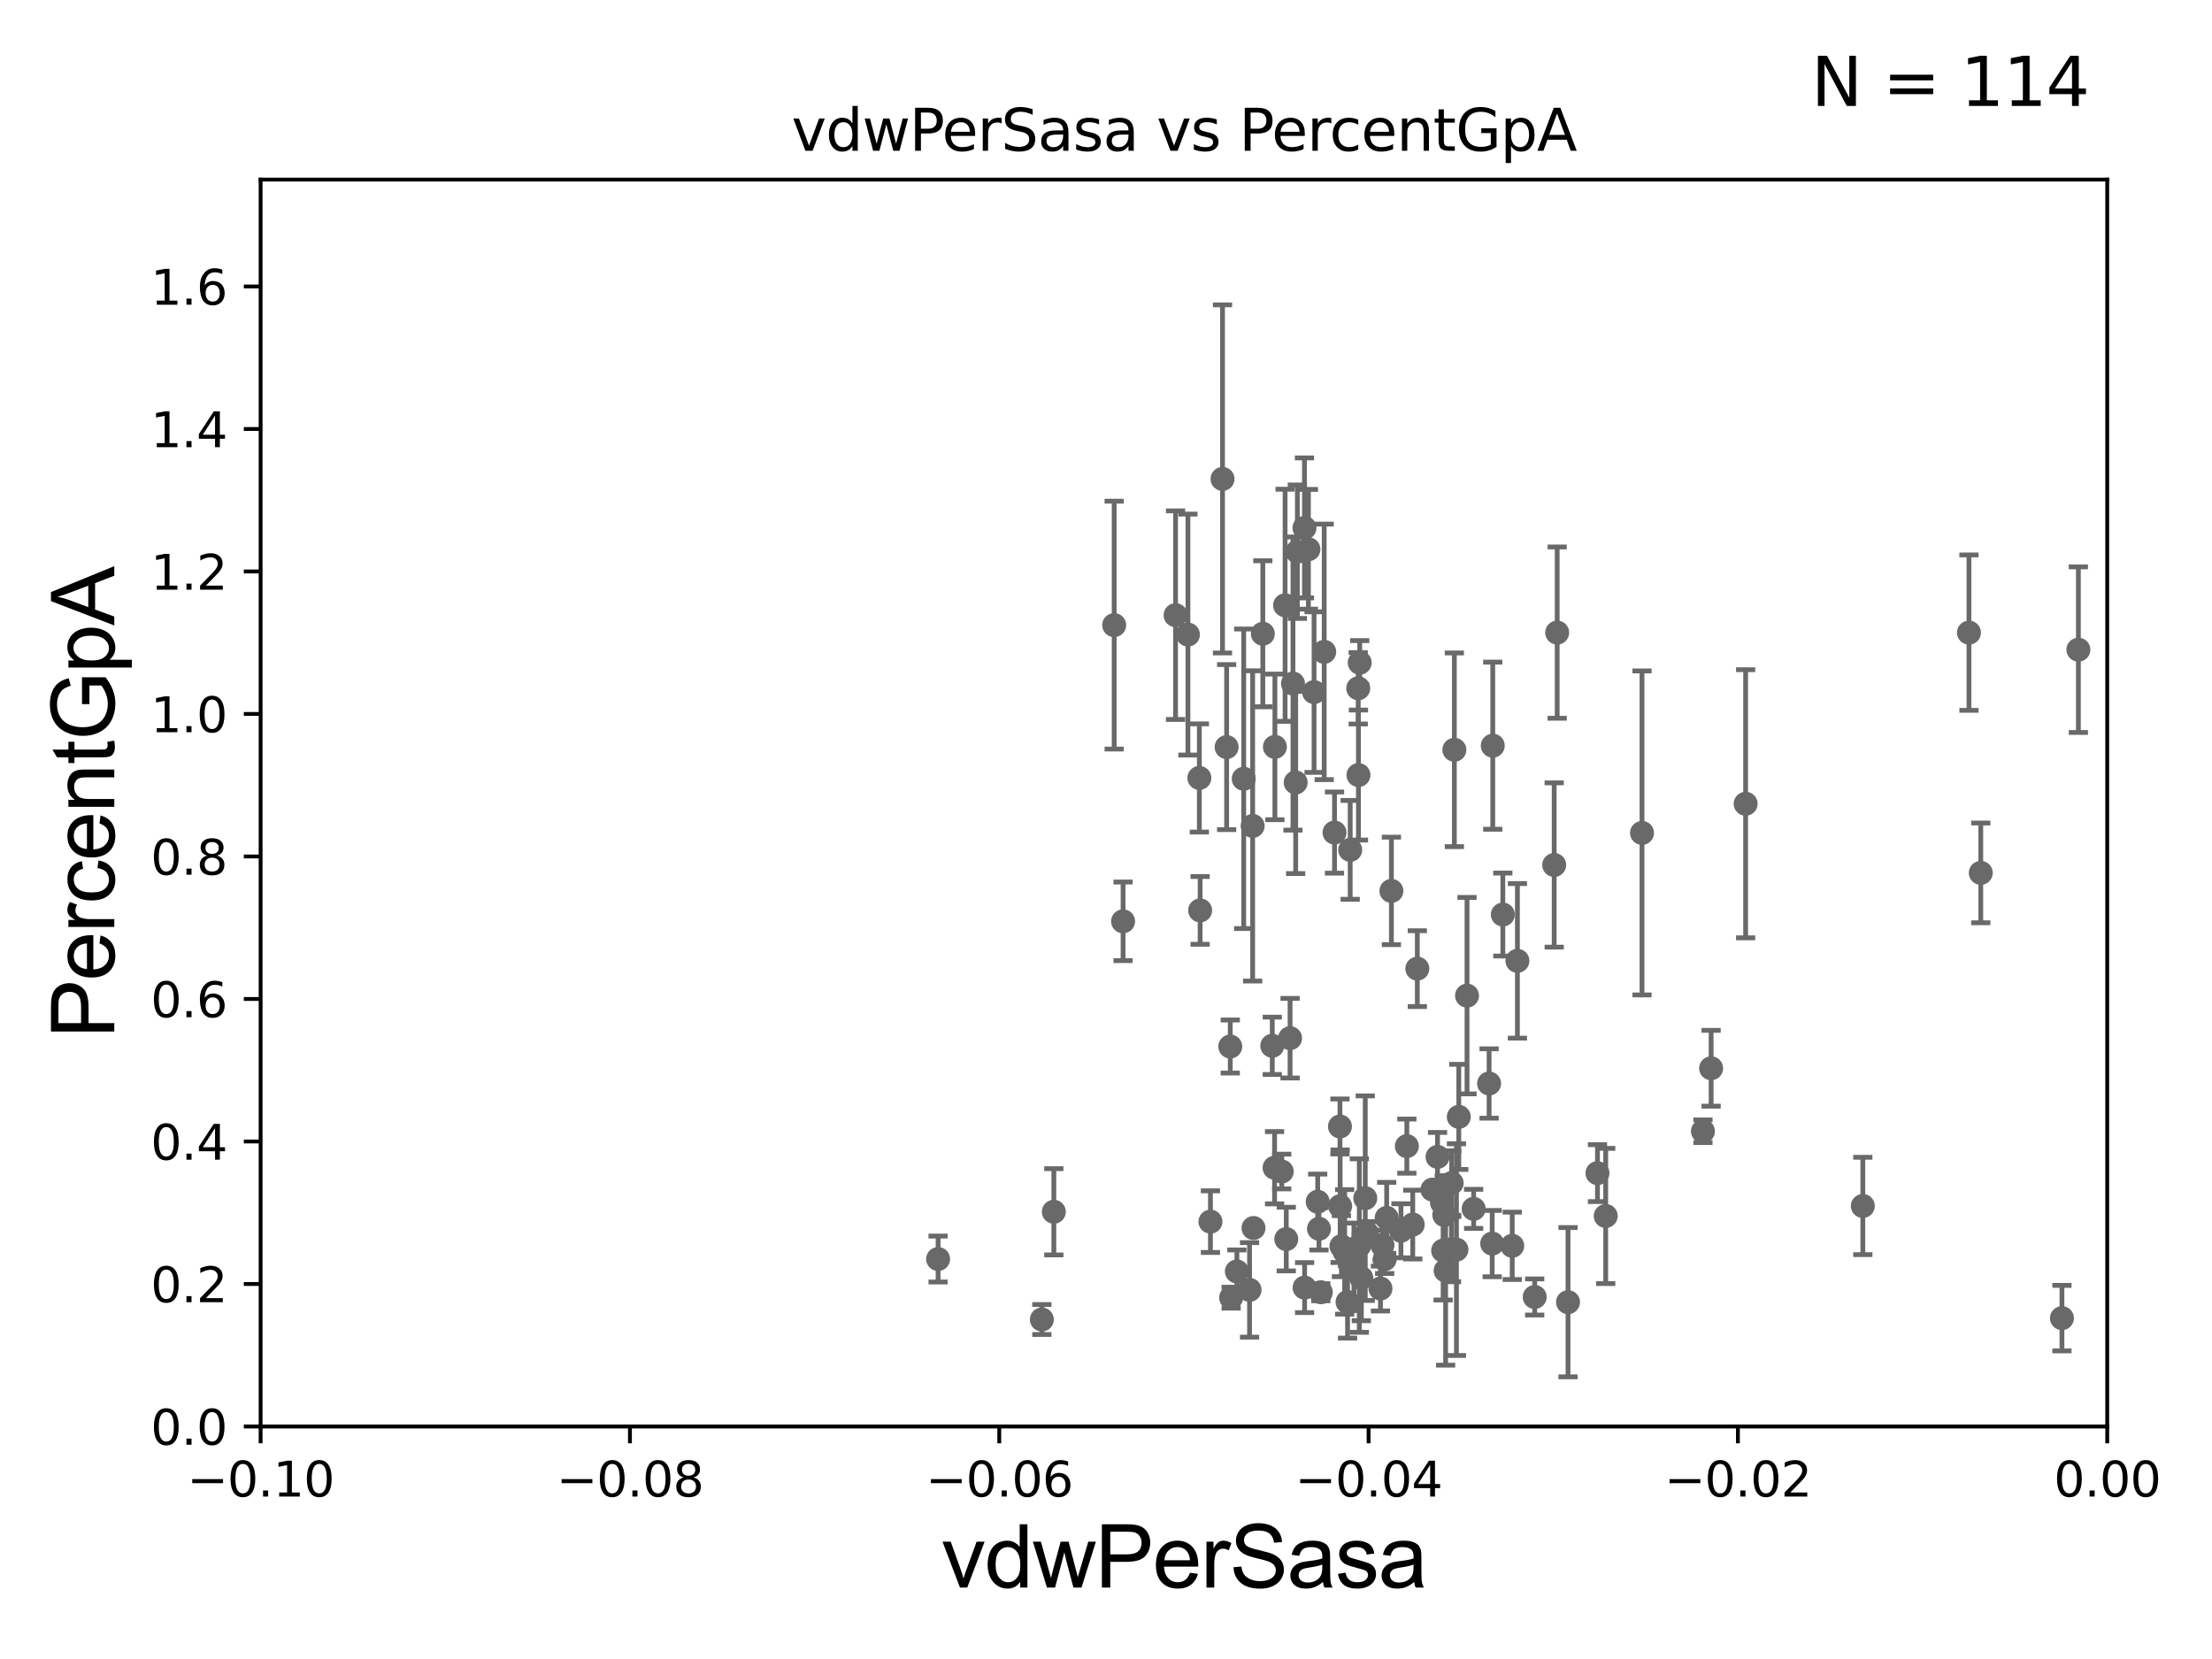 <?xml version="1.0" encoding="utf-8" standalone="no"?>
<!DOCTYPE svg PUBLIC "-//W3C//DTD SVG 1.1//EN"
  "http://www.w3.org/Graphics/SVG/1.1/DTD/svg11.dtd">
<svg xmlns:xlink="http://www.w3.org/1999/xlink" width="460.8pt" height="345.6pt" viewBox="0 0 460.8 345.6" xmlns="http://www.w3.org/2000/svg" version="1.1">
 <defs>
  <style type="text/css">*{stroke-linejoin: round; stroke-linecap: butt}</style>
 </defs>
 <g id="figure_1">
  <g id="patch_1">
   <path d="M 0 345.6 
L 460.8 345.6 
L 460.8 0 
L 0 0 
z
" style="fill: #ffffff"/>
  </g>
  <g id="axes_1">
   <g id="patch_2">
    <path d="M 54.29 297.16 
L 438.975 297.16 
L 438.975 37.411 
L 54.29 37.411 
z
" style="fill: #ffffff"/>
   </g>
   <g id="PathCollection_1">
    <defs>
     <path id="me79bb2376a" d="M 0 1.118 
C 0.297 1.118 0.581 1 0.791 0.791 
C 1 0.581 1.118 0.297 1.118 0 
C 1.118 -0.297 1 -0.581 0.791 -0.791 
C 0.581 -1 0.297 -1.118 0 -1.118 
C -0.297 -1.118 -0.581 -1 -0.791 -0.791 
C -1 -0.581 -1.118 -0.297 -1.118 0 
C -1.118 0.297 -1 0.581 -0.791 0.791 
C -0.581 1 -0.297 1.118 0 1.118 
z
" style="stroke: #696969"/>
    </defs>
    <g clip-path="url(#pd1743011f8)">
     <use xlink:href="#me79bb2376a" x="2223.988" y="143.379" style="fill: #696969; stroke: #696969"/>
     <use xlink:href="#me79bb2376a" x="1798.519" y="130.79" style="fill: #696969; stroke: #696969"/>
     <use xlink:href="#me79bb2376a" x="287.962" y="259.4" style="fill: #696969; stroke: #696969"/>
     <use xlink:href="#me79bb2376a" x="249.847" y="162.059" style="fill: #696969; stroke: #696969"/>
     <use xlink:href="#me79bb2376a" x="250.01" y="189.654" style="fill: #696969; stroke: #696969"/>
     <use xlink:href="#me79bb2376a" x="274.767" y="255.979" style="fill: #696969; stroke: #696969"/>
     <use xlink:href="#me79bb2376a" x="291.843" y="256.392" style="fill: #696969; stroke: #696969"/>
     <use xlink:href="#me79bb2376a" x="279.178" y="251.272" style="fill: #696969; stroke: #696969"/>
     <use xlink:href="#me79bb2376a" x="271.772" y="268.23" style="fill: #696969; stroke: #696969"/>
     <use xlink:href="#me79bb2376a" x="319.707" y="270.186" style="fill: #696969; stroke: #696969"/>
     <use xlink:href="#me79bb2376a" x="302.37" y="260.229" style="fill: #696969; stroke: #696969"/>
     <use xlink:href="#me79bb2376a" x="514.471" y="271.666" style="fill: #696969; stroke: #696969"/>
     <use xlink:href="#me79bb2376a" x="429.539" y="274.59" style="fill: #696969; stroke: #696969"/>
     <use xlink:href="#me79bb2376a" x="16950.79" y="231.252" style="fill: #696969; stroke: #696969"/>
     <use xlink:href="#me79bb2376a" x="267.953" y="258.122" style="fill: #696969; stroke: #696969"/>
     <use xlink:href="#me79bb2376a" x="252.156" y="254.49" style="fill: #696969; stroke: #696969"/>
     <use xlink:href="#me79bb2376a" x="280.12" y="260.789" style="fill: #696969; stroke: #696969"/>
     <use xlink:href="#me79bb2376a" x="1654.79" y="163.202" style="fill: #696969; stroke: #696969"/>
     <use xlink:href="#me79bb2376a" x="261.129" y="255.815" style="fill: #696969; stroke: #696969"/>
     <use xlink:href="#me79bb2376a" x="282.988" y="161.454" style="fill: #696969; stroke: #696969"/>
     <use xlink:href="#me79bb2376a" x="294.301" y="255.099" style="fill: #696969; stroke: #696969"/>
     <use xlink:href="#me79bb2376a" x="334.499" y="253.311" style="fill: #696969; stroke: #696969"/>
     <use xlink:href="#me79bb2376a" x="279.138" y="234.668" style="fill: #696969; stroke: #696969"/>
     <use xlink:href="#me79bb2376a" x="267.706" y="126.093" style="fill: #696969; stroke: #696969"/>
     <use xlink:href="#me79bb2376a" x="269.914" y="163.003" style="fill: #696969; stroke: #696969"/>
     <use xlink:href="#me79bb2376a" x="8542.82" y="249.397" style="fill: #696969; stroke: #696969"/>
     <use xlink:href="#me79bb2376a" x="529.249" y="275.738" style="fill: #696969; stroke: #696969"/>
     <use xlink:href="#me79bb2376a" x="256.466" y="270.332" style="fill: #696969; stroke: #696969"/>
     <use xlink:href="#me79bb2376a" x="5963.272" y="237.308" style="fill: #696969; stroke: #696969"/>
     <use xlink:href="#me79bb2376a" x="273.744" y="144.177" style="fill: #696969; stroke: #696969"/>
     <use xlink:href="#me79bb2376a" x="974.048" y="250.985" style="fill: #696969; stroke: #696969"/>
     <use xlink:href="#me79bb2376a" x="257.665" y="264.864" style="fill: #696969; stroke: #696969"/>
     <use xlink:href="#me79bb2376a" x="283.595" y="266.239" style="fill: #696969; stroke: #696969"/>
     <use xlink:href="#me79bb2376a" x="275.148" y="269.201" style="fill: #696969; stroke: #696969"/>
     <use xlink:href="#me79bb2376a" x="305.608" y="207.41" style="fill: #696969; stroke: #696969"/>
     <use xlink:href="#me79bb2376a" x="219.533" y="252.436" style="fill: #696969; stroke: #696969"/>
     <use xlink:href="#me79bb2376a" x="289.856" y="185.593" style="fill: #696969; stroke: #696969"/>
     <use xlink:href="#me79bb2376a" x="288.87" y="253.712" style="fill: #696969; stroke: #696969"/>
     <use xlink:href="#me79bb2376a" x="301.149" y="264.694" style="fill: #696969; stroke: #696969"/>
     <use xlink:href="#me79bb2376a" x="260.951" y="172.053" style="fill: #696969; stroke: #696969"/>
     <use xlink:href="#me79bb2376a" x="283.17" y="259.471" style="fill: #696969; stroke: #696969"/>
     <use xlink:href="#me79bb2376a" x="293.071" y="238.759" style="fill: #696969; stroke: #696969"/>
     <use xlink:href="#me79bb2376a" x="412.634" y="181.837" style="fill: #696969; stroke: #696969"/>
     <use xlink:href="#me79bb2376a" x="310.206" y="225.713" style="fill: #696969; stroke: #696969"/>
     <use xlink:href="#me79bb2376a" x="287.575" y="268.426" style="fill: #696969; stroke: #696969"/>
     <use xlink:href="#me79bb2376a" x="332.782" y="244.386" style="fill: #696969; stroke: #696969"/>
     <use xlink:href="#me79bb2376a" x="280.721" y="271.23" style="fill: #696969; stroke: #696969"/>
     <use xlink:href="#me79bb2376a" x="302.409" y="246.45" style="fill: #696969; stroke: #696969"/>
     <use xlink:href="#me79bb2376a" x="310.969" y="155.338" style="fill: #696969; stroke: #696969"/>
     <use xlink:href="#me79bb2376a" x="313.066" y="190.516" style="fill: #696969; stroke: #696969"/>
     <use xlink:href="#me79bb2376a" x="299.467" y="240.998" style="fill: #696969; stroke: #696969"/>
     <use xlink:href="#me79bb2376a" x="274.499" y="250.341" style="fill: #696969; stroke: #696969"/>
     <use xlink:href="#me79bb2376a" x="300.397" y="250.544" style="fill: #696969; stroke: #696969"/>
     <use xlink:href="#me79bb2376a" x="315.025" y="259.529" style="fill: #696969; stroke: #696969"/>
     <use xlink:href="#me79bb2376a" x="432.965" y="135.341" style="fill: #696969; stroke: #696969"/>
     <use xlink:href="#me79bb2376a" x="354.755" y="235.66" style="fill: #696969; stroke: #696969"/>
     <use xlink:href="#me79bb2376a" x="300.632" y="260.523" style="fill: #696969; stroke: #696969"/>
     <use xlink:href="#me79bb2376a" x="33178.6" y="245.145" style="fill: #696969; stroke: #696969"/>
     <use xlink:href="#me79bb2376a" x="33178.6" y="237.577" style="fill: #696969; stroke: #696969"/>
     <use xlink:href="#me79bb2376a" x="388.061" y="251.225" style="fill: #696969; stroke: #696969"/>
     <use xlink:href="#me79bb2376a" x="326.647" y="271.269" style="fill: #696969; stroke: #696969"/>
     <use xlink:href="#me79bb2376a" x="3841.821" y="248.845" style="fill: #696969; stroke: #696969"/>
     <use xlink:href="#me79bb2376a" x="303.405" y="260.32" style="fill: #696969; stroke: #696969"/>
     <use xlink:href="#me79bb2376a" x="282.05" y="263.902" style="fill: #696969; stroke: #696969"/>
     <use xlink:href="#me79bb2376a" x="2834.221" y="175.487" style="fill: #696969; stroke: #696969"/>
     <use xlink:href="#me79bb2376a" x="302.97" y="156.194" style="fill: #696969; stroke: #696969"/>
     <use xlink:href="#me79bb2376a" x="310.849" y="259.063" style="fill: #696969; stroke: #696969"/>
     <use xlink:href="#me79bb2376a" x="298.399" y="247.823" style="fill: #696969; stroke: #696969"/>
     <use xlink:href="#me79bb2376a" x="284.777" y="256.906" style="fill: #696969; stroke: #696969"/>
     <use xlink:href="#me79bb2376a" x="14074.444" y="257.972" style="fill: #696969; stroke: #696969"/>
     <use xlink:href="#me79bb2376a" x="356.458" y="222.539" style="fill: #696969; stroke: #696969"/>
     <use xlink:href="#me79bb2376a" x="281.271" y="177.045" style="fill: #696969; stroke: #696969"/>
     <use xlink:href="#me79bb2376a" x="260.306" y="268.708" style="fill: #696969; stroke: #696969"/>
     <use xlink:href="#me79bb2376a" x="316.106" y="200.163" style="fill: #696969; stroke: #696969"/>
     <use xlink:href="#me79bb2376a" x="279.447" y="259.591" style="fill: #696969; stroke: #696969"/>
     <use xlink:href="#me79bb2376a" x="295.255" y="201.785" style="fill: #696969; stroke: #696969"/>
     <use xlink:href="#me79bb2376a" x="306.99" y="251.827" style="fill: #696969; stroke: #696969"/>
     <use xlink:href="#me79bb2376a" x="642.512" y="254" style="fill: #696969; stroke: #696969"/>
     <use xlink:href="#me79bb2376a" x="21074.495" y="255.715" style="fill: #696969; stroke: #696969"/>
     <use xlink:href="#me79bb2376a" x="342.061" y="173.512" style="fill: #696969; stroke: #696969"/>
     <use xlink:href="#me79bb2376a" x="300.878" y="253.117" style="fill: #696969; stroke: #696969"/>
     <use xlink:href="#me79bb2376a" x="283.254" y="138.048" style="fill: #696969; stroke: #696969"/>
     <use xlink:href="#me79bb2376a" x="278.004" y="173.439" style="fill: #696969; stroke: #696969"/>
     <use xlink:href="#me79bb2376a" x="217.036" y="274.876" style="fill: #696969; stroke: #696969"/>
     <use xlink:href="#me79bb2376a" x="232.102" y="130.224" style="fill: #696969; stroke: #696969"/>
     <use xlink:href="#me79bb2376a" x="363.65" y="167.44" style="fill: #696969; stroke: #696969"/>
     <use xlink:href="#me79bb2376a" x="410.171" y="131.79" style="fill: #696969; stroke: #696969"/>
     <use xlink:href="#me79bb2376a" x="265.586" y="155.588" style="fill: #696969; stroke: #696969"/>
     <use xlink:href="#me79bb2376a" x="271.744" y="109.972" style="fill: #696969; stroke: #696969"/>
     <use xlink:href="#me79bb2376a" x="284.408" y="249.599" style="fill: #696969; stroke: #696969"/>
     <use xlink:href="#me79bb2376a" x="267.011" y="244.051" style="fill: #696969; stroke: #696969"/>
     <use xlink:href="#me79bb2376a" x="303.895" y="232.664" style="fill: #696969; stroke: #696969"/>
     <use xlink:href="#me79bb2376a" x="288.45" y="262.313" style="fill: #696969; stroke: #696969"/>
     <use xlink:href="#me79bb2376a" x="275.856" y="135.793" style="fill: #696969; stroke: #696969"/>
     <use xlink:href="#me79bb2376a" x="255.53" y="155.633" style="fill: #696969; stroke: #696969"/>
     <use xlink:href="#me79bb2376a" x="233.956" y="191.928" style="fill: #696969; stroke: #696969"/>
     <use xlink:href="#me79bb2376a" x="269.348" y="142.396" style="fill: #696969; stroke: #696969"/>
     <use xlink:href="#me79bb2376a" x="259.089" y="162.23" style="fill: #696969; stroke: #696969"/>
     <use xlink:href="#me79bb2376a" x="254.672" y="99.765" style="fill: #696969; stroke: #696969"/>
     <use xlink:href="#me79bb2376a" x="256.286" y="218.008" style="fill: #696969; stroke: #696969"/>
     <use xlink:href="#me79bb2376a" x="263.069" y="132.023" style="fill: #696969; stroke: #696969"/>
     <use xlink:href="#me79bb2376a" x="324.39" y="131.784" style="fill: #696969; stroke: #696969"/>
     <use xlink:href="#me79bb2376a" x="3396.776" y="161.202" style="fill: #696969; stroke: #696969"/>
     <use xlink:href="#me79bb2376a" x="323.766" y="180.191" style="fill: #696969; stroke: #696969"/>
     <use xlink:href="#me79bb2376a" x="195.424" y="262.277" style="fill: #696969; stroke: #696969"/>
     <use xlink:href="#me79bb2376a" x="13142.882" y="156.382" style="fill: #696969; stroke: #696969"/>
     <use xlink:href="#me79bb2376a" x="268.746" y="216.271" style="fill: #696969; stroke: #696969"/>
     <use xlink:href="#me79bb2376a" x="265.517" y="243.26" style="fill: #696969; stroke: #696969"/>
     <use xlink:href="#me79bb2376a" x="244.893" y="128.148" style="fill: #696969; stroke: #696969"/>
     <use xlink:href="#me79bb2376a" x="272.566" y="114.422" style="fill: #696969; stroke: #696969"/>
     <use xlink:href="#me79bb2376a" x="282.943" y="143.381" style="fill: #696969; stroke: #696969"/>
     <use xlink:href="#me79bb2376a" x="270.264" y="114.931" style="fill: #696969; stroke: #696969"/>
     <use xlink:href="#me79bb2376a" x="265.038" y="217.86" style="fill: #696969; stroke: #696969"/>
     <use xlink:href="#me79bb2376a" x="247.468" y="132.192" style="fill: #696969; stroke: #696969"/>
     <use xlink:href="#me79bb2376a" x="751.725" y="175.759" style="fill: #696969; stroke: #696969"/>
    </g>
   </g>
   <g id="matplotlib.axis_1">
    <g id="xtick_1">
     <g id="line2d_1">
      <defs>
       <path id="m38245b4a19" d="M 0 0 
L 0 3.5 
" style="stroke: #000000; stroke-width: 0.8"/>
      </defs>
      <g>
       <use xlink:href="#m38245b4a19" x="54.29" y="297.16" style="stroke: #000000; stroke-width: 0.8"/>
      </g>
     </g>
     <g id="text_1">
      <!-- −0.10 -->
      <g transform="translate(38.967 311.758)scale(0.1 -0.1)">
       <defs>
        <path id="DejaVuSans-2212" d="M 678 2272 
L 4684 2272 
L 4684 1741 
L 678 1741 
L 678 2272 
z
" transform="scale(0.016)"/>
        <path id="DejaVuSans-30" d="M 2034 4250 
Q 1547 4250 1301 3770 
Q 1056 3291 1056 2328 
Q 1056 1369 1301 889 
Q 1547 409 2034 409 
Q 2525 409 2770 889 
Q 3016 1369 3016 2328 
Q 3016 3291 2770 3770 
Q 2525 4250 2034 4250 
z
M 2034 4750 
Q 2819 4750 3233 4129 
Q 3647 3509 3647 2328 
Q 3647 1150 3233 529 
Q 2819 -91 2034 -91 
Q 1250 -91 836 529 
Q 422 1150 422 2328 
Q 422 3509 836 4129 
Q 1250 4750 2034 4750 
z
" transform="scale(0.016)"/>
        <path id="DejaVuSans-2e" d="M 684 794 
L 1344 794 
L 1344 0 
L 684 0 
L 684 794 
z
" transform="scale(0.016)"/>
        <path id="DejaVuSans-31" d="M 794 531 
L 1825 531 
L 1825 4091 
L 703 3866 
L 703 4441 
L 1819 4666 
L 2450 4666 
L 2450 531 
L 3481 531 
L 3481 0 
L 794 0 
L 794 531 
z
" transform="scale(0.016)"/>
       </defs>
       <use xlink:href="#DejaVuSans-2212"/>
       <use xlink:href="#DejaVuSans-30" x="83.789"/>
       <use xlink:href="#DejaVuSans-2e" x="147.412"/>
       <use xlink:href="#DejaVuSans-31" x="179.199"/>
       <use xlink:href="#DejaVuSans-30" x="242.822"/>
      </g>
     </g>
    </g>
    <g id="xtick_2">
     <g id="line2d_2">
      <g>
       <use xlink:href="#m38245b4a19" x="131.227" y="297.16" style="stroke: #000000; stroke-width: 0.8"/>
      </g>
     </g>
     <g id="text_2">
      <!-- −0.08 -->
      <g transform="translate(115.904 311.758)scale(0.1 -0.1)">
       <defs>
        <path id="DejaVuSans-38" d="M 2034 2216 
Q 1584 2216 1326 1975 
Q 1069 1734 1069 1313 
Q 1069 891 1326 650 
Q 1584 409 2034 409 
Q 2484 409 2743 651 
Q 3003 894 3003 1313 
Q 3003 1734 2745 1975 
Q 2488 2216 2034 2216 
z
M 1403 2484 
Q 997 2584 770 2862 
Q 544 3141 544 3541 
Q 544 4100 942 4425 
Q 1341 4750 2034 4750 
Q 2731 4750 3128 4425 
Q 3525 4100 3525 3541 
Q 3525 3141 3298 2862 
Q 3072 2584 2669 2484 
Q 3125 2378 3379 2068 
Q 3634 1759 3634 1313 
Q 3634 634 3220 271 
Q 2806 -91 2034 -91 
Q 1263 -91 848 271 
Q 434 634 434 1313 
Q 434 1759 690 2068 
Q 947 2378 1403 2484 
z
M 1172 3481 
Q 1172 3119 1398 2916 
Q 1625 2713 2034 2713 
Q 2441 2713 2670 2916 
Q 2900 3119 2900 3481 
Q 2900 3844 2670 4047 
Q 2441 4250 2034 4250 
Q 1625 4250 1398 4047 
Q 1172 3844 1172 3481 
z
" transform="scale(0.016)"/>
       </defs>
       <use xlink:href="#DejaVuSans-2212"/>
       <use xlink:href="#DejaVuSans-30" x="83.789"/>
       <use xlink:href="#DejaVuSans-2e" x="147.412"/>
       <use xlink:href="#DejaVuSans-30" x="179.199"/>
       <use xlink:href="#DejaVuSans-38" x="242.822"/>
      </g>
     </g>
    </g>
    <g id="xtick_3">
     <g id="line2d_3">
      <g>
       <use xlink:href="#m38245b4a19" x="208.164" y="297.16" style="stroke: #000000; stroke-width: 0.8"/>
      </g>
     </g>
     <g id="text_3">
      <!-- −0.06 -->
      <g transform="translate(192.841 311.758)scale(0.1 -0.1)">
       <defs>
        <path id="DejaVuSans-36" d="M 2113 2584 
Q 1688 2584 1439 2293 
Q 1191 2003 1191 1497 
Q 1191 994 1439 701 
Q 1688 409 2113 409 
Q 2538 409 2786 701 
Q 3034 994 3034 1497 
Q 3034 2003 2786 2293 
Q 2538 2584 2113 2584 
z
M 3366 4563 
L 3366 3988 
Q 3128 4100 2886 4159 
Q 2644 4219 2406 4219 
Q 1781 4219 1451 3797 
Q 1122 3375 1075 2522 
Q 1259 2794 1537 2939 
Q 1816 3084 2150 3084 
Q 2853 3084 3261 2657 
Q 3669 2231 3669 1497 
Q 3669 778 3244 343 
Q 2819 -91 2113 -91 
Q 1303 -91 875 529 
Q 447 1150 447 2328 
Q 447 3434 972 4092 
Q 1497 4750 2381 4750 
Q 2619 4750 2861 4703 
Q 3103 4656 3366 4563 
z
" transform="scale(0.016)"/>
       </defs>
       <use xlink:href="#DejaVuSans-2212"/>
       <use xlink:href="#DejaVuSans-30" x="83.789"/>
       <use xlink:href="#DejaVuSans-2e" x="147.412"/>
       <use xlink:href="#DejaVuSans-30" x="179.199"/>
       <use xlink:href="#DejaVuSans-36" x="242.822"/>
      </g>
     </g>
    </g>
    <g id="xtick_4">
     <g id="line2d_4">
      <g>
       <use xlink:href="#m38245b4a19" x="285.101" y="297.16" style="stroke: #000000; stroke-width: 0.8"/>
      </g>
     </g>
     <g id="text_4">
      <!-- −0.04 -->
      <g transform="translate(269.778 311.758)scale(0.1 -0.1)">
       <defs>
        <path id="DejaVuSans-34" d="M 2419 4116 
L 825 1625 
L 2419 1625 
L 2419 4116 
z
M 2253 4666 
L 3047 4666 
L 3047 1625 
L 3713 1625 
L 3713 1100 
L 3047 1100 
L 3047 0 
L 2419 0 
L 2419 1100 
L 313 1100 
L 313 1709 
L 2253 4666 
z
" transform="scale(0.016)"/>
       </defs>
       <use xlink:href="#DejaVuSans-2212"/>
       <use xlink:href="#DejaVuSans-30" x="83.789"/>
       <use xlink:href="#DejaVuSans-2e" x="147.412"/>
       <use xlink:href="#DejaVuSans-30" x="179.199"/>
       <use xlink:href="#DejaVuSans-34" x="242.822"/>
      </g>
     </g>
    </g>
    <g id="xtick_5">
     <g id="line2d_5">
      <g>
       <use xlink:href="#m38245b4a19" x="362.038" y="297.16" style="stroke: #000000; stroke-width: 0.8"/>
      </g>
     </g>
     <g id="text_5">
      <!-- −0.02 -->
      <g transform="translate(346.715 311.758)scale(0.1 -0.1)">
       <defs>
        <path id="DejaVuSans-32" d="M 1228 531 
L 3431 531 
L 3431 0 
L 469 0 
L 469 531 
Q 828 903 1448 1529 
Q 2069 2156 2228 2338 
Q 2531 2678 2651 2914 
Q 2772 3150 2772 3378 
Q 2772 3750 2511 3984 
Q 2250 4219 1831 4219 
Q 1534 4219 1204 4116 
Q 875 4013 500 3803 
L 500 4441 
Q 881 4594 1212 4672 
Q 1544 4750 1819 4750 
Q 2544 4750 2975 4387 
Q 3406 4025 3406 3419 
Q 3406 3131 3298 2873 
Q 3191 2616 2906 2266 
Q 2828 2175 2409 1742 
Q 1991 1309 1228 531 
z
" transform="scale(0.016)"/>
       </defs>
       <use xlink:href="#DejaVuSans-2212"/>
       <use xlink:href="#DejaVuSans-30" x="83.789"/>
       <use xlink:href="#DejaVuSans-2e" x="147.412"/>
       <use xlink:href="#DejaVuSans-30" x="179.199"/>
       <use xlink:href="#DejaVuSans-32" x="242.822"/>
      </g>
     </g>
    </g>
    <g id="xtick_6">
     <g id="line2d_6">
      <g>
       <use xlink:href="#m38245b4a19" x="438.975" y="297.16" style="stroke: #000000; stroke-width: 0.8"/>
      </g>
     </g>
     <g id="text_6">
      <!-- 0.00 -->
      <g transform="translate(427.842 311.758)scale(0.1 -0.1)">
       <use xlink:href="#DejaVuSans-30"/>
       <use xlink:href="#DejaVuSans-2e" x="63.623"/>
       <use xlink:href="#DejaVuSans-30" x="95.41"/>
       <use xlink:href="#DejaVuSans-30" x="159.033"/>
      </g>
     </g>
    </g>
    <g id="text_7">
     <!-- vdwPerSasa -->
     <g transform="translate(196.11 330.722)scale(0.18 -0.18)">
      <defs>
       <path id="ArialMT-76" d="M 1344 0 
L 81 3319 
L 675 3319 
L 1388 1331 
Q 1503 1009 1600 663 
Q 1675 925 1809 1294 
L 2547 3319 
L 3125 3319 
L 1869 0 
L 1344 0 
z
" transform="scale(0.016)"/>
       <path id="ArialMT-64" d="M 2575 0 
L 2575 419 
Q 2259 -75 1647 -75 
Q 1250 -75 917 144 
Q 584 363 401 755 
Q 219 1147 219 1656 
Q 219 2153 384 2558 
Q 550 2963 881 3178 
Q 1213 3394 1622 3394 
Q 1922 3394 2156 3267 
Q 2391 3141 2538 2938 
L 2538 4581 
L 3097 4581 
L 3097 0 
L 2575 0 
z
M 797 1656 
Q 797 1019 1065 703 
Q 1334 388 1700 388 
Q 2069 388 2326 689 
Q 2584 991 2584 1609 
Q 2584 2291 2321 2609 
Q 2059 2928 1675 2928 
Q 1300 2928 1048 2622 
Q 797 2316 797 1656 
z
" transform="scale(0.016)"/>
       <path id="ArialMT-77" d="M 1034 0 
L 19 3319 
L 600 3319 
L 1128 1403 
L 1325 691 
Q 1338 744 1497 1375 
L 2025 3319 
L 2603 3319 
L 3100 1394 
L 3266 759 
L 3456 1400 
L 4025 3319 
L 4572 3319 
L 3534 0 
L 2950 0 
L 2422 1988 
L 2294 2553 
L 1622 0 
L 1034 0 
z
" transform="scale(0.016)"/>
       <path id="ArialMT-50" d="M 494 0 
L 494 4581 
L 2222 4581 
Q 2678 4581 2919 4538 
Q 3256 4481 3484 4323 
Q 3713 4166 3852 3881 
Q 3991 3597 3991 3256 
Q 3991 2672 3619 2267 
Q 3247 1863 2275 1863 
L 1100 1863 
L 1100 0 
L 494 0 
z
M 1100 2403 
L 2284 2403 
Q 2872 2403 3119 2622 
Q 3366 2841 3366 3238 
Q 3366 3525 3220 3729 
Q 3075 3934 2838 4000 
Q 2684 4041 2272 4041 
L 1100 4041 
L 1100 2403 
z
" transform="scale(0.016)"/>
       <path id="ArialMT-65" d="M 2694 1069 
L 3275 997 
Q 3138 488 2766 206 
Q 2394 -75 1816 -75 
Q 1088 -75 661 373 
Q 234 822 234 1631 
Q 234 2469 665 2931 
Q 1097 3394 1784 3394 
Q 2450 3394 2872 2941 
Q 3294 2488 3294 1666 
Q 3294 1616 3291 1516 
L 816 1516 
Q 847 969 1125 678 
Q 1403 388 1819 388 
Q 2128 388 2347 550 
Q 2566 713 2694 1069 
z
M 847 1978 
L 2700 1978 
Q 2663 2397 2488 2606 
Q 2219 2931 1791 2931 
Q 1403 2931 1139 2672 
Q 875 2413 847 1978 
z
" transform="scale(0.016)"/>
       <path id="ArialMT-72" d="M 416 0 
L 416 3319 
L 922 3319 
L 922 2816 
Q 1116 3169 1280 3281 
Q 1444 3394 1641 3394 
Q 1925 3394 2219 3213 
L 2025 2691 
Q 1819 2813 1613 2813 
Q 1428 2813 1281 2702 
Q 1134 2591 1072 2394 
Q 978 2094 978 1738 
L 978 0 
L 416 0 
z
" transform="scale(0.016)"/>
       <path id="ArialMT-53" d="M 288 1472 
L 859 1522 
Q 900 1178 1048 958 
Q 1197 738 1509 602 
Q 1822 466 2213 466 
Q 2559 466 2825 569 
Q 3091 672 3220 851 
Q 3350 1031 3350 1244 
Q 3350 1459 3225 1620 
Q 3100 1781 2813 1891 
Q 2628 1963 1997 2114 
Q 1366 2266 1113 2400 
Q 784 2572 623 2826 
Q 463 3081 463 3397 
Q 463 3744 659 4045 
Q 856 4347 1234 4503 
Q 1613 4659 2075 4659 
Q 2584 4659 2973 4495 
Q 3363 4331 3572 4012 
Q 3781 3694 3797 3291 
L 3216 3247 
Q 3169 3681 2898 3903 
Q 2628 4125 2100 4125 
Q 1550 4125 1298 3923 
Q 1047 3722 1047 3438 
Q 1047 3191 1225 3031 
Q 1400 2872 2139 2705 
Q 2878 2538 3153 2413 
Q 3553 2228 3743 1945 
Q 3934 1663 3934 1294 
Q 3934 928 3725 604 
Q 3516 281 3123 101 
Q 2731 -78 2241 -78 
Q 1619 -78 1198 103 
Q 778 284 539 648 
Q 300 1013 288 1472 
z
" transform="scale(0.016)"/>
       <path id="ArialMT-61" d="M 2588 409 
Q 2275 144 1986 34 
Q 1697 -75 1366 -75 
Q 819 -75 525 192 
Q 231 459 231 875 
Q 231 1119 342 1320 
Q 453 1522 633 1644 
Q 813 1766 1038 1828 
Q 1203 1872 1538 1913 
Q 2219 1994 2541 2106 
Q 2544 2222 2544 2253 
Q 2544 2597 2384 2738 
Q 2169 2928 1744 2928 
Q 1347 2928 1158 2789 
Q 969 2650 878 2297 
L 328 2372 
Q 403 2725 575 2942 
Q 747 3159 1072 3276 
Q 1397 3394 1825 3394 
Q 2250 3394 2515 3294 
Q 2781 3194 2906 3042 
Q 3031 2891 3081 2659 
Q 3109 2516 3109 2141 
L 3109 1391 
Q 3109 606 3145 398 
Q 3181 191 3288 0 
L 2700 0 
Q 2613 175 2588 409 
z
M 2541 1666 
Q 2234 1541 1622 1453 
Q 1275 1403 1131 1340 
Q 988 1278 909 1158 
Q 831 1038 831 891 
Q 831 666 1001 516 
Q 1172 366 1500 366 
Q 1825 366 2078 508 
Q 2331 650 2450 897 
Q 2541 1088 2541 1459 
L 2541 1666 
z
" transform="scale(0.016)"/>
       <path id="ArialMT-73" d="M 197 991 
L 753 1078 
Q 800 744 1014 566 
Q 1228 388 1613 388 
Q 2000 388 2187 545 
Q 2375 703 2375 916 
Q 2375 1106 2209 1216 
Q 2094 1291 1634 1406 
Q 1016 1563 777 1677 
Q 538 1791 414 1992 
Q 291 2194 291 2438 
Q 291 2659 392 2848 
Q 494 3038 669 3163 
Q 800 3259 1026 3326 
Q 1253 3394 1513 3394 
Q 1903 3394 2198 3281 
Q 2494 3169 2634 2976 
Q 2775 2784 2828 2463 
L 2278 2388 
Q 2241 2644 2061 2787 
Q 1881 2931 1553 2931 
Q 1166 2931 1000 2803 
Q 834 2675 834 2503 
Q 834 2394 903 2306 
Q 972 2216 1119 2156 
Q 1203 2125 1616 2013 
Q 2213 1853 2448 1751 
Q 2684 1650 2818 1456 
Q 2953 1263 2953 975 
Q 2953 694 2789 445 
Q 2625 197 2315 61 
Q 2006 -75 1616 -75 
Q 969 -75 630 194 
Q 291 463 197 991 
z
" transform="scale(0.016)"/>
      </defs>
      <use xlink:href="#ArialMT-76"/>
      <use xlink:href="#ArialMT-64" x="50"/>
      <use xlink:href="#ArialMT-77" x="105.615"/>
      <use xlink:href="#ArialMT-50" x="177.832"/>
      <use xlink:href="#ArialMT-65" x="244.531"/>
      <use xlink:href="#ArialMT-72" x="300.146"/>
      <use xlink:href="#ArialMT-53" x="333.447"/>
      <use xlink:href="#ArialMT-61" x="400.146"/>
      <use xlink:href="#ArialMT-73" x="455.762"/>
      <use xlink:href="#ArialMT-61" x="505.762"/>
     </g>
    </g>
   </g>
   <g id="matplotlib.axis_2">
    <g id="ytick_1">
     <g id="line2d_7">
      <defs>
       <path id="m0e8970127d" d="M 0 0 
L -3.5 0 
" style="stroke: #000000; stroke-width: 0.8"/>
      </defs>
      <g>
       <use xlink:href="#m0e8970127d" x="54.29" y="297.16" style="stroke: #000000; stroke-width: 0.8"/>
      </g>
     </g>
     <g id="text_8">
      <!-- 0.0 -->
      <g transform="translate(31.387 300.959)scale(0.1 -0.1)">
       <use xlink:href="#DejaVuSans-30"/>
       <use xlink:href="#DejaVuSans-2e" x="63.623"/>
       <use xlink:href="#DejaVuSans-30" x="95.41"/>
      </g>
     </g>
    </g>
    <g id="ytick_2">
     <g id="line2d_8">
      <g>
       <use xlink:href="#m0e8970127d" x="54.29" y="267.474" style="stroke: #000000; stroke-width: 0.8"/>
      </g>
     </g>
     <g id="text_9">
      <!-- 0.2 -->
      <g transform="translate(31.387 271.274)scale(0.1 -0.1)">
       <use xlink:href="#DejaVuSans-30"/>
       <use xlink:href="#DejaVuSans-2e" x="63.623"/>
       <use xlink:href="#DejaVuSans-32" x="95.41"/>
      </g>
     </g>
    </g>
    <g id="ytick_3">
     <g id="line2d_9">
      <g>
       <use xlink:href="#m0e8970127d" x="54.29" y="237.789" style="stroke: #000000; stroke-width: 0.8"/>
      </g>
     </g>
     <g id="text_10">
      <!-- 0.4 -->
      <g transform="translate(31.387 241.588)scale(0.1 -0.1)">
       <use xlink:href="#DejaVuSans-30"/>
       <use xlink:href="#DejaVuSans-2e" x="63.623"/>
       <use xlink:href="#DejaVuSans-34" x="95.41"/>
      </g>
     </g>
    </g>
    <g id="ytick_4">
     <g id="line2d_10">
      <g>
       <use xlink:href="#m0e8970127d" x="54.29" y="208.103" style="stroke: #000000; stroke-width: 0.8"/>
      </g>
     </g>
     <g id="text_11">
      <!-- 0.6 -->
      <g transform="translate(31.387 211.902)scale(0.1 -0.1)">
       <use xlink:href="#DejaVuSans-30"/>
       <use xlink:href="#DejaVuSans-2e" x="63.623"/>
       <use xlink:href="#DejaVuSans-36" x="95.41"/>
      </g>
     </g>
    </g>
    <g id="ytick_5">
     <g id="line2d_11">
      <g>
       <use xlink:href="#m0e8970127d" x="54.29" y="178.418" style="stroke: #000000; stroke-width: 0.8"/>
      </g>
     </g>
     <g id="text_12">
      <!-- 0.8 -->
      <g transform="translate(31.387 182.217)scale(0.1 -0.1)">
       <use xlink:href="#DejaVuSans-30"/>
       <use xlink:href="#DejaVuSans-2e" x="63.623"/>
       <use xlink:href="#DejaVuSans-38" x="95.41"/>
      </g>
     </g>
    </g>
    <g id="ytick_6">
     <g id="line2d_12">
      <g>
       <use xlink:href="#m0e8970127d" x="54.29" y="148.732" style="stroke: #000000; stroke-width: 0.8"/>
      </g>
     </g>
     <g id="text_13">
      <!-- 1.0 -->
      <g transform="translate(31.387 152.531)scale(0.1 -0.1)">
       <use xlink:href="#DejaVuSans-31"/>
       <use xlink:href="#DejaVuSans-2e" x="63.623"/>
       <use xlink:href="#DejaVuSans-30" x="95.41"/>
      </g>
     </g>
    </g>
    <g id="ytick_7">
     <g id="line2d_13">
      <g>
       <use xlink:href="#m0e8970127d" x="54.29" y="119.047" style="stroke: #000000; stroke-width: 0.8"/>
      </g>
     </g>
     <g id="text_14">
      <!-- 1.2 -->
      <g transform="translate(31.387 122.846)scale(0.1 -0.1)">
       <use xlink:href="#DejaVuSans-31"/>
       <use xlink:href="#DejaVuSans-2e" x="63.623"/>
       <use xlink:href="#DejaVuSans-32" x="95.41"/>
      </g>
     </g>
    </g>
    <g id="ytick_8">
     <g id="line2d_14">
      <g>
       <use xlink:href="#m0e8970127d" x="54.29" y="89.361" style="stroke: #000000; stroke-width: 0.8"/>
      </g>
     </g>
     <g id="text_15">
      <!-- 1.4 -->
      <g transform="translate(31.387 93.16)scale(0.1 -0.1)">
       <use xlink:href="#DejaVuSans-31"/>
       <use xlink:href="#DejaVuSans-2e" x="63.623"/>
       <use xlink:href="#DejaVuSans-34" x="95.41"/>
      </g>
     </g>
    </g>
    <g id="ytick_9">
     <g id="line2d_15">
      <g>
       <use xlink:href="#m0e8970127d" x="54.29" y="59.675" style="stroke: #000000; stroke-width: 0.8"/>
      </g>
     </g>
     <g id="text_16">
      <!-- 1.6 -->
      <g transform="translate(31.387 63.475)scale(0.1 -0.1)">
       <use xlink:href="#DejaVuSans-31"/>
       <use xlink:href="#DejaVuSans-2e" x="63.623"/>
       <use xlink:href="#DejaVuSans-36" x="95.41"/>
      </g>
     </g>
    </g>
    <g id="text_17">
     <!-- PercentGpA -->
     <g transform="translate(23.809 216.309)rotate(-90)scale(0.18 -0.18)">
      <defs>
       <path id="ArialMT-63" d="M 2588 1216 
L 3141 1144 
Q 3050 572 2676 248 
Q 2303 -75 1759 -75 
Q 1078 -75 664 370 
Q 250 816 250 1647 
Q 250 2184 428 2587 
Q 606 2991 970 3192 
Q 1334 3394 1763 3394 
Q 2303 3394 2647 3120 
Q 2991 2847 3088 2344 
L 2541 2259 
Q 2463 2594 2264 2762 
Q 2066 2931 1784 2931 
Q 1359 2931 1093 2626 
Q 828 2322 828 1663 
Q 828 994 1084 691 
Q 1341 388 1753 388 
Q 2084 388 2306 591 
Q 2528 794 2588 1216 
z
" transform="scale(0.016)"/>
       <path id="ArialMT-6e" d="M 422 0 
L 422 3319 
L 928 3319 
L 928 2847 
Q 1294 3394 1984 3394 
Q 2284 3394 2536 3286 
Q 2788 3178 2913 3003 
Q 3038 2828 3088 2588 
Q 3119 2431 3119 2041 
L 3119 0 
L 2556 0 
L 2556 2019 
Q 2556 2363 2490 2533 
Q 2425 2703 2258 2804 
Q 2091 2906 1866 2906 
Q 1506 2906 1245 2678 
Q 984 2450 984 1813 
L 984 0 
L 422 0 
z
" transform="scale(0.016)"/>
       <path id="ArialMT-74" d="M 1650 503 
L 1731 6 
Q 1494 -44 1306 -44 
Q 1000 -44 831 53 
Q 663 150 594 308 
Q 525 466 525 972 
L 525 2881 
L 113 2881 
L 113 3319 
L 525 3319 
L 525 4141 
L 1084 4478 
L 1084 3319 
L 1650 3319 
L 1650 2881 
L 1084 2881 
L 1084 941 
Q 1084 700 1114 631 
Q 1144 563 1211 522 
Q 1278 481 1403 481 
Q 1497 481 1650 503 
z
" transform="scale(0.016)"/>
       <path id="ArialMT-47" d="M 2638 1797 
L 2638 2334 
L 4578 2338 
L 4578 638 
Q 4131 281 3656 101 
Q 3181 -78 2681 -78 
Q 2006 -78 1454 211 
Q 903 500 622 1047 
Q 341 1594 341 2269 
Q 341 2938 620 3517 
Q 900 4097 1425 4378 
Q 1950 4659 2634 4659 
Q 3131 4659 3532 4498 
Q 3934 4338 4162 4050 
Q 4391 3763 4509 3300 
L 3963 3150 
Q 3859 3500 3706 3700 
Q 3553 3900 3268 4020 
Q 2984 4141 2638 4141 
Q 2222 4141 1919 4014 
Q 1616 3888 1430 3681 
Q 1244 3475 1141 3228 
Q 966 2803 966 2306 
Q 966 1694 1177 1281 
Q 1388 869 1791 669 
Q 2194 469 2647 469 
Q 3041 469 3416 620 
Q 3791 772 3984 944 
L 3984 1797 
L 2638 1797 
z
" transform="scale(0.016)"/>
       <path id="ArialMT-70" d="M 422 -1272 
L 422 3319 
L 934 3319 
L 934 2888 
Q 1116 3141 1344 3267 
Q 1572 3394 1897 3394 
Q 2322 3394 2647 3175 
Q 2972 2956 3137 2557 
Q 3303 2159 3303 1684 
Q 3303 1175 3120 767 
Q 2938 359 2589 142 
Q 2241 -75 1856 -75 
Q 1575 -75 1351 44 
Q 1128 163 984 344 
L 984 -1272 
L 422 -1272 
z
M 931 1641 
Q 931 1000 1190 694 
Q 1450 388 1819 388 
Q 2194 388 2461 705 
Q 2728 1022 2728 1688 
Q 2728 2322 2467 2637 
Q 2206 2953 1844 2953 
Q 1484 2953 1207 2617 
Q 931 2281 931 1641 
z
" transform="scale(0.016)"/>
       <path id="ArialMT-41" d="M -9 0 
L 1750 4581 
L 2403 4581 
L 4278 0 
L 3588 0 
L 3053 1388 
L 1138 1388 
L 634 0 
L -9 0 
z
M 1313 1881 
L 2866 1881 
L 2388 3150 
Q 2169 3728 2063 4100 
Q 1975 3659 1816 3225 
L 1313 1881 
z
" transform="scale(0.016)"/>
      </defs>
      <use xlink:href="#ArialMT-50"/>
      <use xlink:href="#ArialMT-65" x="66.699"/>
      <use xlink:href="#ArialMT-72" x="122.314"/>
      <use xlink:href="#ArialMT-63" x="155.615"/>
      <use xlink:href="#ArialMT-65" x="205.615"/>
      <use xlink:href="#ArialMT-6e" x="261.23"/>
      <use xlink:href="#ArialMT-74" x="316.846"/>
      <use xlink:href="#ArialMT-47" x="344.629"/>
      <use xlink:href="#ArialMT-70" x="422.412"/>
      <use xlink:href="#ArialMT-41" x="478.027"/>
     </g>
    </g>
   </g>
   <g id="LineCollection_1">
    <path clip-path="url(#pd1743011f8)" style="fill: none; stroke: #696969"/>
    <path clip-path="url(#pd1743011f8)" style="fill: none; stroke: #696969"/>
    <path d="M 287.962 262.534 
L 287.962 256.265 
" clip-path="url(#pd1743011f8)" style="fill: none; stroke: #696969"/>
    <path d="M 249.847 173.326 
L 249.847 150.793 
" clip-path="url(#pd1743011f8)" style="fill: none; stroke: #696969"/>
    <path d="M 250.01 196.715 
L 250.01 182.594 
" clip-path="url(#pd1743011f8)" style="fill: none; stroke: #696969"/>
    <path d="M 274.767 260.398 
L 274.767 251.56 
" clip-path="url(#pd1743011f8)" style="fill: none; stroke: #696969"/>
    <path d="M 291.843 262.024 
L 291.843 250.76 
" clip-path="url(#pd1743011f8)" style="fill: none; stroke: #696969"/>
    <path d="M 279.178 262.999 
L 279.178 239.545 
" clip-path="url(#pd1743011f8)" style="fill: none; stroke: #696969"/>
    <path d="M 271.772 273.442 
L 271.772 263.019 
" clip-path="url(#pd1743011f8)" style="fill: none; stroke: #696969"/>
    <path d="M 319.707 273.946 
L 319.707 266.425 
" clip-path="url(#pd1743011f8)" style="fill: none; stroke: #696969"/>
    <path d="M 302.37 267.008 
L 302.37 253.45 
" clip-path="url(#pd1743011f8)" style="fill: none; stroke: #696969"/>
    <path clip-path="url(#pd1743011f8)" style="fill: none; stroke: #696969"/>
    <path d="M 429.539 281.415 
L 429.539 267.766 
" clip-path="url(#pd1743011f8)" style="fill: none; stroke: #696969"/>
    <path clip-path="url(#pd1743011f8)" style="fill: none; stroke: #696969"/>
    <path d="M 267.953 264.753 
L 267.953 251.49 
" clip-path="url(#pd1743011f8)" style="fill: none; stroke: #696969"/>
    <path d="M 252.156 260.911 
L 252.156 248.07 
" clip-path="url(#pd1743011f8)" style="fill: none; stroke: #696969"/>
    <path d="M 280.12 273.762 
L 280.12 247.815 
" clip-path="url(#pd1743011f8)" style="fill: none; stroke: #696969"/>
    <path clip-path="url(#pd1743011f8)" style="fill: none; stroke: #696969"/>
    <path d="M 261.129 256.756 
L 261.129 254.874 
" clip-path="url(#pd1743011f8)" style="fill: none; stroke: #696969"/>
    <path d="M 282.988 174.992 
L 282.988 147.916 
" clip-path="url(#pd1743011f8)" style="fill: none; stroke: #696969"/>
    <path d="M 294.301 262.262 
L 294.301 247.936 
" clip-path="url(#pd1743011f8)" style="fill: none; stroke: #696969"/>
    <path d="M 334.499 267.391 
L 334.499 239.231 
" clip-path="url(#pd1743011f8)" style="fill: none; stroke: #696969"/>
    <path d="M 279.138 240.399 
L 279.138 228.936 
" clip-path="url(#pd1743011f8)" style="fill: none; stroke: #696969"/>
    <path d="M 267.706 150.271 
L 267.706 101.915 
" clip-path="url(#pd1743011f8)" style="fill: none; stroke: #696969"/>
    <path d="M 269.914 181.976 
L 269.914 144.03 
" clip-path="url(#pd1743011f8)" style="fill: none; stroke: #696969"/>
    <path clip-path="url(#pd1743011f8)" style="fill: none; stroke: #696969"/>
    <path clip-path="url(#pd1743011f8)" style="fill: none; stroke: #696969"/>
    <path d="M 256.466 272.514 
L 256.466 268.15 
" clip-path="url(#pd1743011f8)" style="fill: none; stroke: #696969"/>
    <path clip-path="url(#pd1743011f8)" style="fill: none; stroke: #696969"/>
    <path d="M 273.744 160.901 
L 273.744 127.453 
" clip-path="url(#pd1743011f8)" style="fill: none; stroke: #696969"/>
    <path clip-path="url(#pd1743011f8)" style="fill: none; stroke: #696969"/>
    <path d="M 257.665 269.343 
L 257.665 260.385 
" clip-path="url(#pd1743011f8)" style="fill: none; stroke: #696969"/>
    <path d="M 283.595 275.136 
L 283.595 257.342 
" clip-path="url(#pd1743011f8)" style="fill: none; stroke: #696969"/>
    <path d="M 275.148 270.979 
L 275.148 267.422 
" clip-path="url(#pd1743011f8)" style="fill: none; stroke: #696969"/>
    <path d="M 305.608 227.872 
L 305.608 186.948 
" clip-path="url(#pd1743011f8)" style="fill: none; stroke: #696969"/>
    <path d="M 219.533 261.418 
L 219.533 243.455 
" clip-path="url(#pd1743011f8)" style="fill: none; stroke: #696969"/>
    <path d="M 289.856 196.786 
L 289.856 174.4 
" clip-path="url(#pd1743011f8)" style="fill: none; stroke: #696969"/>
    <path d="M 288.87 261.121 
L 288.87 246.304 
" clip-path="url(#pd1743011f8)" style="fill: none; stroke: #696969"/>
    <path d="M 301.149 284.389 
L 301.149 244.998 
" clip-path="url(#pd1743011f8)" style="fill: none; stroke: #696969"/>
    <path d="M 260.951 204.366 
L 260.951 139.74 
" clip-path="url(#pd1743011f8)" style="fill: none; stroke: #696969"/>
    <path d="M 283.17 277.542 
L 283.17 241.4 
" clip-path="url(#pd1743011f8)" style="fill: none; stroke: #696969"/>
    <path d="M 293.071 244.398 
L 293.071 233.12 
" clip-path="url(#pd1743011f8)" style="fill: none; stroke: #696969"/>
    <path d="M 412.634 192.225 
L 412.634 171.449 
" clip-path="url(#pd1743011f8)" style="fill: none; stroke: #696969"/>
    <path d="M 310.206 232.936 
L 310.206 218.49 
" clip-path="url(#pd1743011f8)" style="fill: none; stroke: #696969"/>
    <path d="M 287.575 273.102 
L 287.575 263.75 
" clip-path="url(#pd1743011f8)" style="fill: none; stroke: #696969"/>
    <path d="M 332.782 250.316 
L 332.782 238.457 
" clip-path="url(#pd1743011f8)" style="fill: none; stroke: #696969"/>
    <path d="M 280.721 278.751 
L 280.721 263.708 
" clip-path="url(#pd1743011f8)" style="fill: none; stroke: #696969"/>
    <path d="M 302.409 253.168 
L 302.409 239.732 
" clip-path="url(#pd1743011f8)" style="fill: none; stroke: #696969"/>
    <path d="M 310.969 172.743 
L 310.969 137.932 
" clip-path="url(#pd1743011f8)" style="fill: none; stroke: #696969"/>
    <path d="M 313.066 199.155 
L 313.066 181.876 
" clip-path="url(#pd1743011f8)" style="fill: none; stroke: #696969"/>
    <path d="M 299.467 246.083 
L 299.467 235.913 
" clip-path="url(#pd1743011f8)" style="fill: none; stroke: #696969"/>
    <path d="M 274.499 256.094 
L 274.499 244.587 
" clip-path="url(#pd1743011f8)" style="fill: none; stroke: #696969"/>
    <path d="M 300.397 253.049 
L 300.397 248.039 
" clip-path="url(#pd1743011f8)" style="fill: none; stroke: #696969"/>
    <path d="M 315.025 266.545 
L 315.025 252.513 
" clip-path="url(#pd1743011f8)" style="fill: none; stroke: #696969"/>
    <path d="M 432.965 152.589 
L 432.965 118.093 
" clip-path="url(#pd1743011f8)" style="fill: none; stroke: #696969"/>
    <path d="M 354.755 238.02 
L 354.755 233.299 
" clip-path="url(#pd1743011f8)" style="fill: none; stroke: #696969"/>
    <path d="M 300.632 270.806 
L 300.632 250.24 
" clip-path="url(#pd1743011f8)" style="fill: none; stroke: #696969"/>
    <path clip-path="url(#pd1743011f8)" style="fill: none; stroke: #696969"/>
    <path d="M 388.061 261.363 
L 388.061 241.087 
" clip-path="url(#pd1743011f8)" style="fill: none; stroke: #696969"/>
    <path d="M 326.647 286.818 
L 326.647 255.721 
" clip-path="url(#pd1743011f8)" style="fill: none; stroke: #696969"/>
    <path clip-path="url(#pd1743011f8)" style="fill: none; stroke: #696969"/>
    <path d="M 303.405 282.376 
L 303.405 238.264 
" clip-path="url(#pd1743011f8)" style="fill: none; stroke: #696969"/>
    <path d="M 282.05 273.02 
L 282.05 254.784 
" clip-path="url(#pd1743011f8)" style="fill: none; stroke: #696969"/>
    <path clip-path="url(#pd1743011f8)" style="fill: none; stroke: #696969"/>
    <path d="M 302.97 176.368 
L 302.97 136.02 
" clip-path="url(#pd1743011f8)" style="fill: none; stroke: #696969"/>
    <path d="M 310.849 265.967 
L 310.849 252.159 
" clip-path="url(#pd1743011f8)" style="fill: none; stroke: #696969"/>
    <path d="M 298.399 248.681 
L 298.399 246.964 
" clip-path="url(#pd1743011f8)" style="fill: none; stroke: #696969"/>
    <path d="M 284.777 259.318 
L 284.777 254.494 
" clip-path="url(#pd1743011f8)" style="fill: none; stroke: #696969"/>
    <path clip-path="url(#pd1743011f8)" style="fill: none; stroke: #696969"/>
    <path d="M 356.458 230.436 
L 356.458 214.641 
" clip-path="url(#pd1743011f8)" style="fill: none; stroke: #696969"/>
    <path d="M 281.271 187.341 
L 281.271 166.748 
" clip-path="url(#pd1743011f8)" style="fill: none; stroke: #696969"/>
    <path d="M 260.306 278.551 
L 260.306 258.866 
" clip-path="url(#pd1743011f8)" style="fill: none; stroke: #696969"/>
    <path d="M 316.106 216.264 
L 316.106 184.061 
" clip-path="url(#pd1743011f8)" style="fill: none; stroke: #696969"/>
    <path d="M 279.447 265.948 
L 279.447 253.234 
" clip-path="url(#pd1743011f8)" style="fill: none; stroke: #696969"/>
    <path d="M 295.255 209.681 
L 295.255 193.888 
" clip-path="url(#pd1743011f8)" style="fill: none; stroke: #696969"/>
    <path d="M 306.99 255.896 
L 306.99 247.759 
" clip-path="url(#pd1743011f8)" style="fill: none; stroke: #696969"/>
    <path clip-path="url(#pd1743011f8)" style="fill: none; stroke: #696969"/>
    <path clip-path="url(#pd1743011f8)" style="fill: none; stroke: #696969"/>
    <path d="M 342.061 207.261 
L 342.061 139.763 
" clip-path="url(#pd1743011f8)" style="fill: none; stroke: #696969"/>
    <path d="M 300.878 261.306 
L 300.878 244.927 
" clip-path="url(#pd1743011f8)" style="fill: none; stroke: #696969"/>
    <path d="M 283.254 142.649 
L 283.254 133.446 
" clip-path="url(#pd1743011f8)" style="fill: none; stroke: #696969"/>
    <path d="M 278.004 181.889 
L 278.004 164.988 
" clip-path="url(#pd1743011f8)" style="fill: none; stroke: #696969"/>
    <path d="M 217.036 278.001 
L 217.036 271.752 
" clip-path="url(#pd1743011f8)" style="fill: none; stroke: #696969"/>
    <path d="M 232.102 156.04 
L 232.102 104.408 
" clip-path="url(#pd1743011f8)" style="fill: none; stroke: #696969"/>
    <path d="M 363.65 195.368 
L 363.65 139.512 
" clip-path="url(#pd1743011f8)" style="fill: none; stroke: #696969"/>
    <path d="M 410.171 147.978 
L 410.171 115.602 
" clip-path="url(#pd1743011f8)" style="fill: none; stroke: #696969"/>
    <path d="M 265.586 170.757 
L 265.586 140.42 
" clip-path="url(#pd1743011f8)" style="fill: none; stroke: #696969"/>
    <path d="M 271.744 124.553 
L 271.744 95.392 
" clip-path="url(#pd1743011f8)" style="fill: none; stroke: #696969"/>
    <path d="M 284.408 270.904 
L 284.408 228.293 
" clip-path="url(#pd1743011f8)" style="fill: none; stroke: #696969"/>
    <path d="M 267.011 247.666 
L 267.011 240.435 
" clip-path="url(#pd1743011f8)" style="fill: none; stroke: #696969"/>
    <path d="M 303.895 243.612 
L 303.895 221.716 
" clip-path="url(#pd1743011f8)" style="fill: none; stroke: #696969"/>
    <path d="M 288.45 265.289 
L 288.45 259.336 
" clip-path="url(#pd1743011f8)" style="fill: none; stroke: #696969"/>
    <path d="M 275.856 162.411 
L 275.856 109.175 
" clip-path="url(#pd1743011f8)" style="fill: none; stroke: #696969"/>
    <path d="M 255.53 172.826 
L 255.53 138.441 
" clip-path="url(#pd1743011f8)" style="fill: none; stroke: #696969"/>
    <path d="M 233.956 200.113 
L 233.956 183.744 
" clip-path="url(#pd1743011f8)" style="fill: none; stroke: #696969"/>
    <path d="M 269.348 172.928 
L 269.348 111.863 
" clip-path="url(#pd1743011f8)" style="fill: none; stroke: #696969"/>
    <path d="M 259.089 193.428 
L 259.089 131.032 
" clip-path="url(#pd1743011f8)" style="fill: none; stroke: #696969"/>
    <path d="M 254.672 136.021 
L 254.672 63.509 
" clip-path="url(#pd1743011f8)" style="fill: none; stroke: #696969"/>
    <path d="M 256.286 223.535 
L 256.286 212.482 
" clip-path="url(#pd1743011f8)" style="fill: none; stroke: #696969"/>
    <path d="M 263.069 147.234 
L 263.069 116.812 
" clip-path="url(#pd1743011f8)" style="fill: none; stroke: #696969"/>
    <path d="M 324.39 149.626 
L 324.39 113.942 
" clip-path="url(#pd1743011f8)" style="fill: none; stroke: #696969"/>
    <path clip-path="url(#pd1743011f8)" style="fill: none; stroke: #696969"/>
    <path d="M 323.766 197.301 
L 323.766 163.081 
" clip-path="url(#pd1743011f8)" style="fill: none; stroke: #696969"/>
    <path d="M 195.424 267.06 
L 195.424 257.494 
" clip-path="url(#pd1743011f8)" style="fill: none; stroke: #696969"/>
    <path clip-path="url(#pd1743011f8)" style="fill: none; stroke: #696969"/>
    <path d="M 268.746 224.565 
L 268.746 207.977 
" clip-path="url(#pd1743011f8)" style="fill: none; stroke: #696969"/>
    <path d="M 265.517 250.787 
L 265.517 235.732 
" clip-path="url(#pd1743011f8)" style="fill: none; stroke: #696969"/>
    <path d="M 244.893 149.875 
L 244.893 106.421 
" clip-path="url(#pd1743011f8)" style="fill: none; stroke: #696969"/>
    <path d="M 272.566 126.892 
L 272.566 101.952 
" clip-path="url(#pd1743011f8)" style="fill: none; stroke: #696969"/>
    <path d="M 282.943 150.815 
L 282.943 135.946 
" clip-path="url(#pd1743011f8)" style="fill: none; stroke: #696969"/>
    <path d="M 270.264 128.833 
L 270.264 101.029 
" clip-path="url(#pd1743011f8)" style="fill: none; stroke: #696969"/>
    <path d="M 265.038 223.832 
L 265.038 211.887 
" clip-path="url(#pd1743011f8)" style="fill: none; stroke: #696969"/>
    <path d="M 247.468 157.286 
L 247.468 107.097 
" clip-path="url(#pd1743011f8)" style="fill: none; stroke: #696969"/>
    <path clip-path="url(#pd1743011f8)" style="fill: none; stroke: #696969"/>
   </g>
   <g id="line2d_16">
    <defs>
     <path id="mdd9a479d57" d="M 2 0 
L -2 -0 
" style="stroke: #696969"/>
    </defs>
    <g clip-path="url(#pd1743011f8)">
     <use xlink:href="#mdd9a479d57" x="2223.988" y="151.307" style="fill: #696969; stroke: #696969"/>
     <use xlink:href="#mdd9a479d57" x="1798.519" y="144.41" style="fill: #696969; stroke: #696969"/>
     <use xlink:href="#mdd9a479d57" x="287.962" y="262.534" style="fill: #696969; stroke: #696969"/>
     <use xlink:href="#mdd9a479d57" x="249.847" y="173.326" style="fill: #696969; stroke: #696969"/>
     <use xlink:href="#mdd9a479d57" x="250.01" y="196.715" style="fill: #696969; stroke: #696969"/>
     <use xlink:href="#mdd9a479d57" x="274.767" y="260.398" style="fill: #696969; stroke: #696969"/>
     <use xlink:href="#mdd9a479d57" x="291.843" y="262.024" style="fill: #696969; stroke: #696969"/>
     <use xlink:href="#mdd9a479d57" x="279.178" y="262.999" style="fill: #696969; stroke: #696969"/>
     <use xlink:href="#mdd9a479d57" x="271.772" y="273.442" style="fill: #696969; stroke: #696969"/>
     <use xlink:href="#mdd9a479d57" x="319.707" y="273.946" style="fill: #696969; stroke: #696969"/>
     <use xlink:href="#mdd9a479d57" x="302.37" y="267.008" style="fill: #696969; stroke: #696969"/>
     <use xlink:href="#mdd9a479d57" x="514.471" y="274.942" style="fill: #696969; stroke: #696969"/>
     <use xlink:href="#mdd9a479d57" x="429.539" y="281.415" style="fill: #696969; stroke: #696969"/>
     <use xlink:href="#mdd9a479d57" x="16950.79" y="241.229" style="fill: #696969; stroke: #696969"/>
     <use xlink:href="#mdd9a479d57" x="267.953" y="264.753" style="fill: #696969; stroke: #696969"/>
     <use xlink:href="#mdd9a479d57" x="252.156" y="260.911" style="fill: #696969; stroke: #696969"/>
     <use xlink:href="#mdd9a479d57" x="280.12" y="273.762" style="fill: #696969; stroke: #696969"/>
     <use xlink:href="#mdd9a479d57" x="1654.79" y="170.185" style="fill: #696969; stroke: #696969"/>
     <use xlink:href="#mdd9a479d57" x="261.129" y="256.756" style="fill: #696969; stroke: #696969"/>
     <use xlink:href="#mdd9a479d57" x="282.988" y="174.992" style="fill: #696969; stroke: #696969"/>
     <use xlink:href="#mdd9a479d57" x="294.301" y="262.262" style="fill: #696969; stroke: #696969"/>
     <use xlink:href="#mdd9a479d57" x="334.499" y="267.391" style="fill: #696969; stroke: #696969"/>
     <use xlink:href="#mdd9a479d57" x="279.138" y="240.399" style="fill: #696969; stroke: #696969"/>
     <use xlink:href="#mdd9a479d57" x="267.706" y="150.271" style="fill: #696969; stroke: #696969"/>
     <use xlink:href="#mdd9a479d57" x="269.914" y="181.976" style="fill: #696969; stroke: #696969"/>
     <use xlink:href="#mdd9a479d57" x="8542.82" y="257.85" style="fill: #696969; stroke: #696969"/>
     <use xlink:href="#mdd9a479d57" x="529.249" y="278.889" style="fill: #696969; stroke: #696969"/>
     <use xlink:href="#mdd9a479d57" x="256.466" y="272.514" style="fill: #696969; stroke: #696969"/>
     <use xlink:href="#mdd9a479d57" x="5963.272" y="242.78" style="fill: #696969; stroke: #696969"/>
     <use xlink:href="#mdd9a479d57" x="273.744" y="160.901" style="fill: #696969; stroke: #696969"/>
     <use xlink:href="#mdd9a479d57" x="974.048" y="256.796" style="fill: #696969; stroke: #696969"/>
     <use xlink:href="#mdd9a479d57" x="257.665" y="269.343" style="fill: #696969; stroke: #696969"/>
     <use xlink:href="#mdd9a479d57" x="283.595" y="275.136" style="fill: #696969; stroke: #696969"/>
     <use xlink:href="#mdd9a479d57" x="275.148" y="270.979" style="fill: #696969; stroke: #696969"/>
     <use xlink:href="#mdd9a479d57" x="305.608" y="227.872" style="fill: #696969; stroke: #696969"/>
     <use xlink:href="#mdd9a479d57" x="219.533" y="261.418" style="fill: #696969; stroke: #696969"/>
     <use xlink:href="#mdd9a479d57" x="289.856" y="196.786" style="fill: #696969; stroke: #696969"/>
     <use xlink:href="#mdd9a479d57" x="288.87" y="261.121" style="fill: #696969; stroke: #696969"/>
     <use xlink:href="#mdd9a479d57" x="301.149" y="284.389" style="fill: #696969; stroke: #696969"/>
     <use xlink:href="#mdd9a479d57" x="260.951" y="204.366" style="fill: #696969; stroke: #696969"/>
     <use xlink:href="#mdd9a479d57" x="283.17" y="277.542" style="fill: #696969; stroke: #696969"/>
     <use xlink:href="#mdd9a479d57" x="293.071" y="244.398" style="fill: #696969; stroke: #696969"/>
     <use xlink:href="#mdd9a479d57" x="412.634" y="192.225" style="fill: #696969; stroke: #696969"/>
     <use xlink:href="#mdd9a479d57" x="310.206" y="232.936" style="fill: #696969; stroke: #696969"/>
     <use xlink:href="#mdd9a479d57" x="287.575" y="273.102" style="fill: #696969; stroke: #696969"/>
     <use xlink:href="#mdd9a479d57" x="332.782" y="250.316" style="fill: #696969; stroke: #696969"/>
     <use xlink:href="#mdd9a479d57" x="280.721" y="278.751" style="fill: #696969; stroke: #696969"/>
     <use xlink:href="#mdd9a479d57" x="302.409" y="253.168" style="fill: #696969; stroke: #696969"/>
     <use xlink:href="#mdd9a479d57" x="310.969" y="172.743" style="fill: #696969; stroke: #696969"/>
     <use xlink:href="#mdd9a479d57" x="313.066" y="199.155" style="fill: #696969; stroke: #696969"/>
     <use xlink:href="#mdd9a479d57" x="299.467" y="246.083" style="fill: #696969; stroke: #696969"/>
     <use xlink:href="#mdd9a479d57" x="274.499" y="256.094" style="fill: #696969; stroke: #696969"/>
     <use xlink:href="#mdd9a479d57" x="300.397" y="253.049" style="fill: #696969; stroke: #696969"/>
     <use xlink:href="#mdd9a479d57" x="315.025" y="266.545" style="fill: #696969; stroke: #696969"/>
     <use xlink:href="#mdd9a479d57" x="432.965" y="152.589" style="fill: #696969; stroke: #696969"/>
     <use xlink:href="#mdd9a479d57" x="354.755" y="238.02" style="fill: #696969; stroke: #696969"/>
     <use xlink:href="#mdd9a479d57" x="300.632" y="270.806" style="fill: #696969; stroke: #696969"/>
     <use xlink:href="#mdd9a479d57" x="33178.6" y="255.494" style="fill: #696969; stroke: #696969"/>
     <use xlink:href="#mdd9a479d57" x="33178.6" y="247.807" style="fill: #696969; stroke: #696969"/>
     <use xlink:href="#mdd9a479d57" x="388.061" y="261.363" style="fill: #696969; stroke: #696969"/>
     <use xlink:href="#mdd9a479d57" x="326.647" y="286.818" style="fill: #696969; stroke: #696969"/>
     <use xlink:href="#mdd9a479d57" x="3841.821" y="256.183" style="fill: #696969; stroke: #696969"/>
     <use xlink:href="#mdd9a479d57" x="303.405" y="282.376" style="fill: #696969; stroke: #696969"/>
     <use xlink:href="#mdd9a479d57" x="282.05" y="273.02" style="fill: #696969; stroke: #696969"/>
     <use xlink:href="#mdd9a479d57" x="2834.221" y="191.506" style="fill: #696969; stroke: #696969"/>
     <use xlink:href="#mdd9a479d57" x="302.97" y="176.368" style="fill: #696969; stroke: #696969"/>
     <use xlink:href="#mdd9a479d57" x="310.849" y="265.967" style="fill: #696969; stroke: #696969"/>
     <use xlink:href="#mdd9a479d57" x="298.399" y="248.681" style="fill: #696969; stroke: #696969"/>
     <use xlink:href="#mdd9a479d57" x="284.777" y="259.318" style="fill: #696969; stroke: #696969"/>
     <use xlink:href="#mdd9a479d57" x="14074.444" y="270.364" style="fill: #696969; stroke: #696969"/>
     <use xlink:href="#mdd9a479d57" x="356.458" y="230.436" style="fill: #696969; stroke: #696969"/>
     <use xlink:href="#mdd9a479d57" x="281.271" y="187.341" style="fill: #696969; stroke: #696969"/>
     <use xlink:href="#mdd9a479d57" x="260.306" y="278.551" style="fill: #696969; stroke: #696969"/>
     <use xlink:href="#mdd9a479d57" x="316.106" y="216.264" style="fill: #696969; stroke: #696969"/>
     <use xlink:href="#mdd9a479d57" x="279.447" y="265.948" style="fill: #696969; stroke: #696969"/>
     <use xlink:href="#mdd9a479d57" x="295.255" y="209.681" style="fill: #696969; stroke: #696969"/>
     <use xlink:href="#mdd9a479d57" x="306.99" y="255.896" style="fill: #696969; stroke: #696969"/>
     <use xlink:href="#mdd9a479d57" x="642.512" y="275.357" style="fill: #696969; stroke: #696969"/>
     <use xlink:href="#mdd9a479d57" x="21074.495" y="264.021" style="fill: #696969; stroke: #696969"/>
     <use xlink:href="#mdd9a479d57" x="342.061" y="207.261" style="fill: #696969; stroke: #696969"/>
     <use xlink:href="#mdd9a479d57" x="300.878" y="261.306" style="fill: #696969; stroke: #696969"/>
     <use xlink:href="#mdd9a479d57" x="283.254" y="142.649" style="fill: #696969; stroke: #696969"/>
     <use xlink:href="#mdd9a479d57" x="278.004" y="181.889" style="fill: #696969; stroke: #696969"/>
     <use xlink:href="#mdd9a479d57" x="217.036" y="278.001" style="fill: #696969; stroke: #696969"/>
     <use xlink:href="#mdd9a479d57" x="232.102" y="156.04" style="fill: #696969; stroke: #696969"/>
     <use xlink:href="#mdd9a479d57" x="363.65" y="195.368" style="fill: #696969; stroke: #696969"/>
     <use xlink:href="#mdd9a479d57" x="410.171" y="147.978" style="fill: #696969; stroke: #696969"/>
     <use xlink:href="#mdd9a479d57" x="265.586" y="170.757" style="fill: #696969; stroke: #696969"/>
     <use xlink:href="#mdd9a479d57" x="271.744" y="124.553" style="fill: #696969; stroke: #696969"/>
     <use xlink:href="#mdd9a479d57" x="284.408" y="270.904" style="fill: #696969; stroke: #696969"/>
     <use xlink:href="#mdd9a479d57" x="267.011" y="247.666" style="fill: #696969; stroke: #696969"/>
     <use xlink:href="#mdd9a479d57" x="303.895" y="243.612" style="fill: #696969; stroke: #696969"/>
     <use xlink:href="#mdd9a479d57" x="288.45" y="265.289" style="fill: #696969; stroke: #696969"/>
     <use xlink:href="#mdd9a479d57" x="275.856" y="162.411" style="fill: #696969; stroke: #696969"/>
     <use xlink:href="#mdd9a479d57" x="255.53" y="172.826" style="fill: #696969; stroke: #696969"/>
     <use xlink:href="#mdd9a479d57" x="233.956" y="200.113" style="fill: #696969; stroke: #696969"/>
     <use xlink:href="#mdd9a479d57" x="269.348" y="172.928" style="fill: #696969; stroke: #696969"/>
     <use xlink:href="#mdd9a479d57" x="259.089" y="193.428" style="fill: #696969; stroke: #696969"/>
     <use xlink:href="#mdd9a479d57" x="254.672" y="136.021" style="fill: #696969; stroke: #696969"/>
     <use xlink:href="#mdd9a479d57" x="256.286" y="223.535" style="fill: #696969; stroke: #696969"/>
     <use xlink:href="#mdd9a479d57" x="263.069" y="147.234" style="fill: #696969; stroke: #696969"/>
     <use xlink:href="#mdd9a479d57" x="324.39" y="149.626" style="fill: #696969; stroke: #696969"/>
     <use xlink:href="#mdd9a479d57" x="3396.776" y="175.847" style="fill: #696969; stroke: #696969"/>
     <use xlink:href="#mdd9a479d57" x="323.766" y="197.301" style="fill: #696969; stroke: #696969"/>
     <use xlink:href="#mdd9a479d57" x="195.424" y="267.06" style="fill: #696969; stroke: #696969"/>
     <use xlink:href="#mdd9a479d57" x="13142.882" y="168.844" style="fill: #696969; stroke: #696969"/>
     <use xlink:href="#mdd9a479d57" x="268.746" y="224.565" style="fill: #696969; stroke: #696969"/>
     <use xlink:href="#mdd9a479d57" x="265.517" y="250.787" style="fill: #696969; stroke: #696969"/>
     <use xlink:href="#mdd9a479d57" x="244.893" y="149.875" style="fill: #696969; stroke: #696969"/>
     <use xlink:href="#mdd9a479d57" x="272.566" y="126.892" style="fill: #696969; stroke: #696969"/>
     <use xlink:href="#mdd9a479d57" x="282.943" y="150.815" style="fill: #696969; stroke: #696969"/>
     <use xlink:href="#mdd9a479d57" x="270.264" y="128.833" style="fill: #696969; stroke: #696969"/>
     <use xlink:href="#mdd9a479d57" x="265.038" y="223.832" style="fill: #696969; stroke: #696969"/>
     <use xlink:href="#mdd9a479d57" x="247.468" y="157.286" style="fill: #696969; stroke: #696969"/>
     <use xlink:href="#mdd9a479d57" x="751.725" y="190.657" style="fill: #696969; stroke: #696969"/>
    </g>
   </g>
   <g id="line2d_17">
    <g clip-path="url(#pd1743011f8)">
     <use xlink:href="#mdd9a479d57" x="2223.988" y="135.451" style="fill: #696969; stroke: #696969"/>
     <use xlink:href="#mdd9a479d57" x="1798.519" y="117.171" style="fill: #696969; stroke: #696969"/>
     <use xlink:href="#mdd9a479d57" x="287.962" y="256.265" style="fill: #696969; stroke: #696969"/>
     <use xlink:href="#mdd9a479d57" x="249.847" y="150.793" style="fill: #696969; stroke: #696969"/>
     <use xlink:href="#mdd9a479d57" x="250.01" y="182.594" style="fill: #696969; stroke: #696969"/>
     <use xlink:href="#mdd9a479d57" x="274.767" y="251.56" style="fill: #696969; stroke: #696969"/>
     <use xlink:href="#mdd9a479d57" x="291.843" y="250.76" style="fill: #696969; stroke: #696969"/>
     <use xlink:href="#mdd9a479d57" x="279.178" y="239.545" style="fill: #696969; stroke: #696969"/>
     <use xlink:href="#mdd9a479d57" x="271.772" y="263.019" style="fill: #696969; stroke: #696969"/>
     <use xlink:href="#mdd9a479d57" x="319.707" y="266.425" style="fill: #696969; stroke: #696969"/>
     <use xlink:href="#mdd9a479d57" x="302.37" y="253.45" style="fill: #696969; stroke: #696969"/>
     <use xlink:href="#mdd9a479d57" x="514.471" y="268.39" style="fill: #696969; stroke: #696969"/>
     <use xlink:href="#mdd9a479d57" x="429.539" y="267.766" style="fill: #696969; stroke: #696969"/>
     <use xlink:href="#mdd9a479d57" x="16950.79" y="221.274" style="fill: #696969; stroke: #696969"/>
     <use xlink:href="#mdd9a479d57" x="267.953" y="251.49" style="fill: #696969; stroke: #696969"/>
     <use xlink:href="#mdd9a479d57" x="252.156" y="248.07" style="fill: #696969; stroke: #696969"/>
     <use xlink:href="#mdd9a479d57" x="280.12" y="247.815" style="fill: #696969; stroke: #696969"/>
     <use xlink:href="#mdd9a479d57" x="1654.79" y="156.219" style="fill: #696969; stroke: #696969"/>
     <use xlink:href="#mdd9a479d57" x="261.129" y="254.874" style="fill: #696969; stroke: #696969"/>
     <use xlink:href="#mdd9a479d57" x="282.988" y="147.916" style="fill: #696969; stroke: #696969"/>
     <use xlink:href="#mdd9a479d57" x="294.301" y="247.936" style="fill: #696969; stroke: #696969"/>
     <use xlink:href="#mdd9a479d57" x="334.499" y="239.231" style="fill: #696969; stroke: #696969"/>
     <use xlink:href="#mdd9a479d57" x="279.138" y="228.936" style="fill: #696969; stroke: #696969"/>
     <use xlink:href="#mdd9a479d57" x="267.706" y="101.915" style="fill: #696969; stroke: #696969"/>
     <use xlink:href="#mdd9a479d57" x="269.914" y="144.03" style="fill: #696969; stroke: #696969"/>
     <use xlink:href="#mdd9a479d57" x="8542.82" y="240.944" style="fill: #696969; stroke: #696969"/>
     <use xlink:href="#mdd9a479d57" x="529.249" y="272.587" style="fill: #696969; stroke: #696969"/>
     <use xlink:href="#mdd9a479d57" x="256.466" y="268.15" style="fill: #696969; stroke: #696969"/>
     <use xlink:href="#mdd9a479d57" x="5963.272" y="231.835" style="fill: #696969; stroke: #696969"/>
     <use xlink:href="#mdd9a479d57" x="273.744" y="127.453" style="fill: #696969; stroke: #696969"/>
     <use xlink:href="#mdd9a479d57" x="974.048" y="245.173" style="fill: #696969; stroke: #696969"/>
     <use xlink:href="#mdd9a479d57" x="257.665" y="260.385" style="fill: #696969; stroke: #696969"/>
     <use xlink:href="#mdd9a479d57" x="283.595" y="257.342" style="fill: #696969; stroke: #696969"/>
     <use xlink:href="#mdd9a479d57" x="275.148" y="267.422" style="fill: #696969; stroke: #696969"/>
     <use xlink:href="#mdd9a479d57" x="305.608" y="186.948" style="fill: #696969; stroke: #696969"/>
     <use xlink:href="#mdd9a479d57" x="219.533" y="243.455" style="fill: #696969; stroke: #696969"/>
     <use xlink:href="#mdd9a479d57" x="289.856" y="174.4" style="fill: #696969; stroke: #696969"/>
     <use xlink:href="#mdd9a479d57" x="288.87" y="246.304" style="fill: #696969; stroke: #696969"/>
     <use xlink:href="#mdd9a479d57" x="301.149" y="244.998" style="fill: #696969; stroke: #696969"/>
     <use xlink:href="#mdd9a479d57" x="260.951" y="139.74" style="fill: #696969; stroke: #696969"/>
     <use xlink:href="#mdd9a479d57" x="283.17" y="241.4" style="fill: #696969; stroke: #696969"/>
     <use xlink:href="#mdd9a479d57" x="293.071" y="233.12" style="fill: #696969; stroke: #696969"/>
     <use xlink:href="#mdd9a479d57" x="412.634" y="171.449" style="fill: #696969; stroke: #696969"/>
     <use xlink:href="#mdd9a479d57" x="310.206" y="218.49" style="fill: #696969; stroke: #696969"/>
     <use xlink:href="#mdd9a479d57" x="287.575" y="263.75" style="fill: #696969; stroke: #696969"/>
     <use xlink:href="#mdd9a479d57" x="332.782" y="238.457" style="fill: #696969; stroke: #696969"/>
     <use xlink:href="#mdd9a479d57" x="280.721" y="263.708" style="fill: #696969; stroke: #696969"/>
     <use xlink:href="#mdd9a479d57" x="302.409" y="239.732" style="fill: #696969; stroke: #696969"/>
     <use xlink:href="#mdd9a479d57" x="310.969" y="137.932" style="fill: #696969; stroke: #696969"/>
     <use xlink:href="#mdd9a479d57" x="313.066" y="181.876" style="fill: #696969; stroke: #696969"/>
     <use xlink:href="#mdd9a479d57" x="299.467" y="235.913" style="fill: #696969; stroke: #696969"/>
     <use xlink:href="#mdd9a479d57" x="274.499" y="244.587" style="fill: #696969; stroke: #696969"/>
     <use xlink:href="#mdd9a479d57" x="300.397" y="248.039" style="fill: #696969; stroke: #696969"/>
     <use xlink:href="#mdd9a479d57" x="315.025" y="252.513" style="fill: #696969; stroke: #696969"/>
     <use xlink:href="#mdd9a479d57" x="432.965" y="118.093" style="fill: #696969; stroke: #696969"/>
     <use xlink:href="#mdd9a479d57" x="354.755" y="233.299" style="fill: #696969; stroke: #696969"/>
     <use xlink:href="#mdd9a479d57" x="300.632" y="250.24" style="fill: #696969; stroke: #696969"/>
     <use xlink:href="#mdd9a479d57" x="33178.6" y="234.795" style="fill: #696969; stroke: #696969"/>
     <use xlink:href="#mdd9a479d57" x="33178.6" y="227.346" style="fill: #696969; stroke: #696969"/>
     <use xlink:href="#mdd9a479d57" x="388.061" y="241.087" style="fill: #696969; stroke: #696969"/>
     <use xlink:href="#mdd9a479d57" x="326.647" y="255.721" style="fill: #696969; stroke: #696969"/>
     <use xlink:href="#mdd9a479d57" x="3841.821" y="241.506" style="fill: #696969; stroke: #696969"/>
     <use xlink:href="#mdd9a479d57" x="303.405" y="238.264" style="fill: #696969; stroke: #696969"/>
     <use xlink:href="#mdd9a479d57" x="282.05" y="254.784" style="fill: #696969; stroke: #696969"/>
     <use xlink:href="#mdd9a479d57" x="2834.221" y="159.469" style="fill: #696969; stroke: #696969"/>
     <use xlink:href="#mdd9a479d57" x="302.97" y="136.02" style="fill: #696969; stroke: #696969"/>
     <use xlink:href="#mdd9a479d57" x="310.849" y="252.159" style="fill: #696969; stroke: #696969"/>
     <use xlink:href="#mdd9a479d57" x="298.399" y="246.964" style="fill: #696969; stroke: #696969"/>
     <use xlink:href="#mdd9a479d57" x="284.777" y="254.494" style="fill: #696969; stroke: #696969"/>
     <use xlink:href="#mdd9a479d57" x="14074.444" y="245.58" style="fill: #696969; stroke: #696969"/>
     <use xlink:href="#mdd9a479d57" x="356.458" y="214.641" style="fill: #696969; stroke: #696969"/>
     <use xlink:href="#mdd9a479d57" x="281.271" y="166.748" style="fill: #696969; stroke: #696969"/>
     <use xlink:href="#mdd9a479d57" x="260.306" y="258.866" style="fill: #696969; stroke: #696969"/>
     <use xlink:href="#mdd9a479d57" x="316.106" y="184.061" style="fill: #696969; stroke: #696969"/>
     <use xlink:href="#mdd9a479d57" x="279.447" y="253.234" style="fill: #696969; stroke: #696969"/>
     <use xlink:href="#mdd9a479d57" x="295.255" y="193.888" style="fill: #696969; stroke: #696969"/>
     <use xlink:href="#mdd9a479d57" x="306.99" y="247.759" style="fill: #696969; stroke: #696969"/>
     <use xlink:href="#mdd9a479d57" x="642.512" y="232.642" style="fill: #696969; stroke: #696969"/>
     <use xlink:href="#mdd9a479d57" x="21074.495" y="247.41" style="fill: #696969; stroke: #696969"/>
     <use xlink:href="#mdd9a479d57" x="342.061" y="139.763" style="fill: #696969; stroke: #696969"/>
     <use xlink:href="#mdd9a479d57" x="300.878" y="244.927" style="fill: #696969; stroke: #696969"/>
     <use xlink:href="#mdd9a479d57" x="283.254" y="133.446" style="fill: #696969; stroke: #696969"/>
     <use xlink:href="#mdd9a479d57" x="278.004" y="164.988" style="fill: #696969; stroke: #696969"/>
     <use xlink:href="#mdd9a479d57" x="217.036" y="271.752" style="fill: #696969; stroke: #696969"/>
     <use xlink:href="#mdd9a479d57" x="232.102" y="104.408" style="fill: #696969; stroke: #696969"/>
     <use xlink:href="#mdd9a479d57" x="363.65" y="139.512" style="fill: #696969; stroke: #696969"/>
     <use xlink:href="#mdd9a479d57" x="410.171" y="115.602" style="fill: #696969; stroke: #696969"/>
     <use xlink:href="#mdd9a479d57" x="265.586" y="140.42" style="fill: #696969; stroke: #696969"/>
     <use xlink:href="#mdd9a479d57" x="271.744" y="95.392" style="fill: #696969; stroke: #696969"/>
     <use xlink:href="#mdd9a479d57" x="284.408" y="228.293" style="fill: #696969; stroke: #696969"/>
     <use xlink:href="#mdd9a479d57" x="267.011" y="240.435" style="fill: #696969; stroke: #696969"/>
     <use xlink:href="#mdd9a479d57" x="303.895" y="221.716" style="fill: #696969; stroke: #696969"/>
     <use xlink:href="#mdd9a479d57" x="288.45" y="259.336" style="fill: #696969; stroke: #696969"/>
     <use xlink:href="#mdd9a479d57" x="275.856" y="109.175" style="fill: #696969; stroke: #696969"/>
     <use xlink:href="#mdd9a479d57" x="255.53" y="138.441" style="fill: #696969; stroke: #696969"/>
     <use xlink:href="#mdd9a479d57" x="233.956" y="183.744" style="fill: #696969; stroke: #696969"/>
     <use xlink:href="#mdd9a479d57" x="269.348" y="111.863" style="fill: #696969; stroke: #696969"/>
     <use xlink:href="#mdd9a479d57" x="259.089" y="131.032" style="fill: #696969; stroke: #696969"/>
     <use xlink:href="#mdd9a479d57" x="254.672" y="63.509" style="fill: #696969; stroke: #696969"/>
     <use xlink:href="#mdd9a479d57" x="256.286" y="212.482" style="fill: #696969; stroke: #696969"/>
     <use xlink:href="#mdd9a479d57" x="263.069" y="116.812" style="fill: #696969; stroke: #696969"/>
     <use xlink:href="#mdd9a479d57" x="324.39" y="113.942" style="fill: #696969; stroke: #696969"/>
     <use xlink:href="#mdd9a479d57" x="3396.776" y="146.557" style="fill: #696969; stroke: #696969"/>
     <use xlink:href="#mdd9a479d57" x="323.766" y="163.081" style="fill: #696969; stroke: #696969"/>
     <use xlink:href="#mdd9a479d57" x="195.424" y="257.494" style="fill: #696969; stroke: #696969"/>
     <use xlink:href="#mdd9a479d57" x="13142.882" y="143.921" style="fill: #696969; stroke: #696969"/>
     <use xlink:href="#mdd9a479d57" x="268.746" y="207.977" style="fill: #696969; stroke: #696969"/>
     <use xlink:href="#mdd9a479d57" x="265.517" y="235.732" style="fill: #696969; stroke: #696969"/>
     <use xlink:href="#mdd9a479d57" x="244.893" y="106.421" style="fill: #696969; stroke: #696969"/>
     <use xlink:href="#mdd9a479d57" x="272.566" y="101.952" style="fill: #696969; stroke: #696969"/>
     <use xlink:href="#mdd9a479d57" x="282.943" y="135.946" style="fill: #696969; stroke: #696969"/>
     <use xlink:href="#mdd9a479d57" x="270.264" y="101.029" style="fill: #696969; stroke: #696969"/>
     <use xlink:href="#mdd9a479d57" x="265.038" y="211.887" style="fill: #696969; stroke: #696969"/>
     <use xlink:href="#mdd9a479d57" x="247.468" y="107.097" style="fill: #696969; stroke: #696969"/>
     <use xlink:href="#mdd9a479d57" x="751.725" y="160.86" style="fill: #696969; stroke: #696969"/>
    </g>
   </g>
   <g id="line2d_18">
    <defs>
     <path id="m9d9dd6638a" d="M 0 2 
C 0.53 2 1.039 1.789 1.414 1.414 
C 1.789 1.039 2 0.53 2 0 
C 2 -0.53 1.789 -1.039 1.414 -1.414 
C 1.039 -1.789 0.53 -2 0 -2 
C -0.53 -2 -1.039 -1.789 -1.414 -1.414 
C -1.789 -1.039 -2 -0.53 -2 0 
C -2 0.53 -1.789 1.039 -1.414 1.414 
C -1.039 1.789 -0.53 2 0 2 
z
" style="stroke: #696969"/>
    </defs>
    <g clip-path="url(#pd1743011f8)">
     <use xlink:href="#m9d9dd6638a" x="2223.988" y="143.379" style="fill: #696969; stroke: #696969"/>
     <use xlink:href="#m9d9dd6638a" x="1798.519" y="130.79" style="fill: #696969; stroke: #696969"/>
     <use xlink:href="#m9d9dd6638a" x="287.962" y="259.4" style="fill: #696969; stroke: #696969"/>
     <use xlink:href="#m9d9dd6638a" x="249.847" y="162.059" style="fill: #696969; stroke: #696969"/>
     <use xlink:href="#m9d9dd6638a" x="250.01" y="189.654" style="fill: #696969; stroke: #696969"/>
     <use xlink:href="#m9d9dd6638a" x="274.767" y="255.979" style="fill: #696969; stroke: #696969"/>
     <use xlink:href="#m9d9dd6638a" x="291.843" y="256.392" style="fill: #696969; stroke: #696969"/>
     <use xlink:href="#m9d9dd6638a" x="279.178" y="251.272" style="fill: #696969; stroke: #696969"/>
     <use xlink:href="#m9d9dd6638a" x="271.772" y="268.23" style="fill: #696969; stroke: #696969"/>
     <use xlink:href="#m9d9dd6638a" x="319.707" y="270.186" style="fill: #696969; stroke: #696969"/>
     <use xlink:href="#m9d9dd6638a" x="302.37" y="260.229" style="fill: #696969; stroke: #696969"/>
     <use xlink:href="#m9d9dd6638a" x="514.471" y="271.666" style="fill: #696969; stroke: #696969"/>
     <use xlink:href="#m9d9dd6638a" x="429.539" y="274.59" style="fill: #696969; stroke: #696969"/>
     <use xlink:href="#m9d9dd6638a" x="16950.79" y="231.252" style="fill: #696969; stroke: #696969"/>
     <use xlink:href="#m9d9dd6638a" x="267.953" y="258.122" style="fill: #696969; stroke: #696969"/>
     <use xlink:href="#m9d9dd6638a" x="252.156" y="254.49" style="fill: #696969; stroke: #696969"/>
     <use xlink:href="#m9d9dd6638a" x="280.12" y="260.789" style="fill: #696969; stroke: #696969"/>
     <use xlink:href="#m9d9dd6638a" x="1654.79" y="163.202" style="fill: #696969; stroke: #696969"/>
     <use xlink:href="#m9d9dd6638a" x="261.129" y="255.815" style="fill: #696969; stroke: #696969"/>
     <use xlink:href="#m9d9dd6638a" x="282.988" y="161.454" style="fill: #696969; stroke: #696969"/>
     <use xlink:href="#m9d9dd6638a" x="294.301" y="255.099" style="fill: #696969; stroke: #696969"/>
     <use xlink:href="#m9d9dd6638a" x="334.499" y="253.311" style="fill: #696969; stroke: #696969"/>
     <use xlink:href="#m9d9dd6638a" x="279.138" y="234.668" style="fill: #696969; stroke: #696969"/>
     <use xlink:href="#m9d9dd6638a" x="267.706" y="126.093" style="fill: #696969; stroke: #696969"/>
     <use xlink:href="#m9d9dd6638a" x="269.914" y="163.003" style="fill: #696969; stroke: #696969"/>
     <use xlink:href="#m9d9dd6638a" x="8542.82" y="249.397" style="fill: #696969; stroke: #696969"/>
     <use xlink:href="#m9d9dd6638a" x="529.249" y="275.738" style="fill: #696969; stroke: #696969"/>
     <use xlink:href="#m9d9dd6638a" x="256.466" y="270.332" style="fill: #696969; stroke: #696969"/>
     <use xlink:href="#m9d9dd6638a" x="5963.272" y="237.308" style="fill: #696969; stroke: #696969"/>
     <use xlink:href="#m9d9dd6638a" x="273.744" y="144.177" style="fill: #696969; stroke: #696969"/>
     <use xlink:href="#m9d9dd6638a" x="974.048" y="250.985" style="fill: #696969; stroke: #696969"/>
     <use xlink:href="#m9d9dd6638a" x="257.665" y="264.864" style="fill: #696969; stroke: #696969"/>
     <use xlink:href="#m9d9dd6638a" x="283.595" y="266.239" style="fill: #696969; stroke: #696969"/>
     <use xlink:href="#m9d9dd6638a" x="275.148" y="269.201" style="fill: #696969; stroke: #696969"/>
     <use xlink:href="#m9d9dd6638a" x="305.608" y="207.41" style="fill: #696969; stroke: #696969"/>
     <use xlink:href="#m9d9dd6638a" x="219.533" y="252.436" style="fill: #696969; stroke: #696969"/>
     <use xlink:href="#m9d9dd6638a" x="289.856" y="185.593" style="fill: #696969; stroke: #696969"/>
     <use xlink:href="#m9d9dd6638a" x="288.87" y="253.712" style="fill: #696969; stroke: #696969"/>
     <use xlink:href="#m9d9dd6638a" x="301.149" y="264.694" style="fill: #696969; stroke: #696969"/>
     <use xlink:href="#m9d9dd6638a" x="260.951" y="172.053" style="fill: #696969; stroke: #696969"/>
     <use xlink:href="#m9d9dd6638a" x="283.17" y="259.471" style="fill: #696969; stroke: #696969"/>
     <use xlink:href="#m9d9dd6638a" x="293.071" y="238.759" style="fill: #696969; stroke: #696969"/>
     <use xlink:href="#m9d9dd6638a" x="412.634" y="181.837" style="fill: #696969; stroke: #696969"/>
     <use xlink:href="#m9d9dd6638a" x="310.206" y="225.713" style="fill: #696969; stroke: #696969"/>
     <use xlink:href="#m9d9dd6638a" x="287.575" y="268.426" style="fill: #696969; stroke: #696969"/>
     <use xlink:href="#m9d9dd6638a" x="332.782" y="244.386" style="fill: #696969; stroke: #696969"/>
     <use xlink:href="#m9d9dd6638a" x="280.721" y="271.23" style="fill: #696969; stroke: #696969"/>
     <use xlink:href="#m9d9dd6638a" x="302.409" y="246.45" style="fill: #696969; stroke: #696969"/>
     <use xlink:href="#m9d9dd6638a" x="310.969" y="155.338" style="fill: #696969; stroke: #696969"/>
     <use xlink:href="#m9d9dd6638a" x="313.066" y="190.516" style="fill: #696969; stroke: #696969"/>
     <use xlink:href="#m9d9dd6638a" x="299.467" y="240.998" style="fill: #696969; stroke: #696969"/>
     <use xlink:href="#m9d9dd6638a" x="274.499" y="250.341" style="fill: #696969; stroke: #696969"/>
     <use xlink:href="#m9d9dd6638a" x="300.397" y="250.544" style="fill: #696969; stroke: #696969"/>
     <use xlink:href="#m9d9dd6638a" x="315.025" y="259.529" style="fill: #696969; stroke: #696969"/>
     <use xlink:href="#m9d9dd6638a" x="432.965" y="135.341" style="fill: #696969; stroke: #696969"/>
     <use xlink:href="#m9d9dd6638a" x="354.755" y="235.66" style="fill: #696969; stroke: #696969"/>
     <use xlink:href="#m9d9dd6638a" x="300.632" y="260.523" style="fill: #696969; stroke: #696969"/>
     <use xlink:href="#m9d9dd6638a" x="33178.6" y="245.145" style="fill: #696969; stroke: #696969"/>
     <use xlink:href="#m9d9dd6638a" x="33178.6" y="237.577" style="fill: #696969; stroke: #696969"/>
     <use xlink:href="#m9d9dd6638a" x="388.061" y="251.225" style="fill: #696969; stroke: #696969"/>
     <use xlink:href="#m9d9dd6638a" x="326.647" y="271.269" style="fill: #696969; stroke: #696969"/>
     <use xlink:href="#m9d9dd6638a" x="3841.821" y="248.845" style="fill: #696969; stroke: #696969"/>
     <use xlink:href="#m9d9dd6638a" x="303.405" y="260.32" style="fill: #696969; stroke: #696969"/>
     <use xlink:href="#m9d9dd6638a" x="282.05" y="263.902" style="fill: #696969; stroke: #696969"/>
     <use xlink:href="#m9d9dd6638a" x="2834.221" y="175.487" style="fill: #696969; stroke: #696969"/>
     <use xlink:href="#m9d9dd6638a" x="302.97" y="156.194" style="fill: #696969; stroke: #696969"/>
     <use xlink:href="#m9d9dd6638a" x="310.849" y="259.063" style="fill: #696969; stroke: #696969"/>
     <use xlink:href="#m9d9dd6638a" x="298.399" y="247.823" style="fill: #696969; stroke: #696969"/>
     <use xlink:href="#m9d9dd6638a" x="284.777" y="256.906" style="fill: #696969; stroke: #696969"/>
     <use xlink:href="#m9d9dd6638a" x="14074.444" y="257.972" style="fill: #696969; stroke: #696969"/>
     <use xlink:href="#m9d9dd6638a" x="356.458" y="222.539" style="fill: #696969; stroke: #696969"/>
     <use xlink:href="#m9d9dd6638a" x="281.271" y="177.045" style="fill: #696969; stroke: #696969"/>
     <use xlink:href="#m9d9dd6638a" x="260.306" y="268.708" style="fill: #696969; stroke: #696969"/>
     <use xlink:href="#m9d9dd6638a" x="316.106" y="200.163" style="fill: #696969; stroke: #696969"/>
     <use xlink:href="#m9d9dd6638a" x="279.447" y="259.591" style="fill: #696969; stroke: #696969"/>
     <use xlink:href="#m9d9dd6638a" x="295.255" y="201.785" style="fill: #696969; stroke: #696969"/>
     <use xlink:href="#m9d9dd6638a" x="306.99" y="251.827" style="fill: #696969; stroke: #696969"/>
     <use xlink:href="#m9d9dd6638a" x="642.512" y="254" style="fill: #696969; stroke: #696969"/>
     <use xlink:href="#m9d9dd6638a" x="21074.495" y="255.715" style="fill: #696969; stroke: #696969"/>
     <use xlink:href="#m9d9dd6638a" x="342.061" y="173.512" style="fill: #696969; stroke: #696969"/>
     <use xlink:href="#m9d9dd6638a" x="300.878" y="253.117" style="fill: #696969; stroke: #696969"/>
     <use xlink:href="#m9d9dd6638a" x="283.254" y="138.048" style="fill: #696969; stroke: #696969"/>
     <use xlink:href="#m9d9dd6638a" x="278.004" y="173.439" style="fill: #696969; stroke: #696969"/>
     <use xlink:href="#m9d9dd6638a" x="217.036" y="274.876" style="fill: #696969; stroke: #696969"/>
     <use xlink:href="#m9d9dd6638a" x="232.102" y="130.224" style="fill: #696969; stroke: #696969"/>
     <use xlink:href="#m9d9dd6638a" x="363.65" y="167.44" style="fill: #696969; stroke: #696969"/>
     <use xlink:href="#m9d9dd6638a" x="410.171" y="131.79" style="fill: #696969; stroke: #696969"/>
     <use xlink:href="#m9d9dd6638a" x="265.586" y="155.588" style="fill: #696969; stroke: #696969"/>
     <use xlink:href="#m9d9dd6638a" x="271.744" y="109.972" style="fill: #696969; stroke: #696969"/>
     <use xlink:href="#m9d9dd6638a" x="284.408" y="249.599" style="fill: #696969; stroke: #696969"/>
     <use xlink:href="#m9d9dd6638a" x="267.011" y="244.051" style="fill: #696969; stroke: #696969"/>
     <use xlink:href="#m9d9dd6638a" x="303.895" y="232.664" style="fill: #696969; stroke: #696969"/>
     <use xlink:href="#m9d9dd6638a" x="288.45" y="262.313" style="fill: #696969; stroke: #696969"/>
     <use xlink:href="#m9d9dd6638a" x="275.856" y="135.793" style="fill: #696969; stroke: #696969"/>
     <use xlink:href="#m9d9dd6638a" x="255.53" y="155.633" style="fill: #696969; stroke: #696969"/>
     <use xlink:href="#m9d9dd6638a" x="233.956" y="191.928" style="fill: #696969; stroke: #696969"/>
     <use xlink:href="#m9d9dd6638a" x="269.348" y="142.396" style="fill: #696969; stroke: #696969"/>
     <use xlink:href="#m9d9dd6638a" x="259.089" y="162.23" style="fill: #696969; stroke: #696969"/>
     <use xlink:href="#m9d9dd6638a" x="254.672" y="99.765" style="fill: #696969; stroke: #696969"/>
     <use xlink:href="#m9d9dd6638a" x="256.286" y="218.008" style="fill: #696969; stroke: #696969"/>
     <use xlink:href="#m9d9dd6638a" x="263.069" y="132.023" style="fill: #696969; stroke: #696969"/>
     <use xlink:href="#m9d9dd6638a" x="324.39" y="131.784" style="fill: #696969; stroke: #696969"/>
     <use xlink:href="#m9d9dd6638a" x="3396.776" y="161.202" style="fill: #696969; stroke: #696969"/>
     <use xlink:href="#m9d9dd6638a" x="323.766" y="180.191" style="fill: #696969; stroke: #696969"/>
     <use xlink:href="#m9d9dd6638a" x="195.424" y="262.277" style="fill: #696969; stroke: #696969"/>
     <use xlink:href="#m9d9dd6638a" x="13142.882" y="156.382" style="fill: #696969; stroke: #696969"/>
     <use xlink:href="#m9d9dd6638a" x="268.746" y="216.271" style="fill: #696969; stroke: #696969"/>
     <use xlink:href="#m9d9dd6638a" x="265.517" y="243.26" style="fill: #696969; stroke: #696969"/>
     <use xlink:href="#m9d9dd6638a" x="244.893" y="128.148" style="fill: #696969; stroke: #696969"/>
     <use xlink:href="#m9d9dd6638a" x="272.566" y="114.422" style="fill: #696969; stroke: #696969"/>
     <use xlink:href="#m9d9dd6638a" x="282.943" y="143.381" style="fill: #696969; stroke: #696969"/>
     <use xlink:href="#m9d9dd6638a" x="270.264" y="114.931" style="fill: #696969; stroke: #696969"/>
     <use xlink:href="#m9d9dd6638a" x="265.038" y="217.86" style="fill: #696969; stroke: #696969"/>
     <use xlink:href="#m9d9dd6638a" x="247.468" y="132.192" style="fill: #696969; stroke: #696969"/>
     <use xlink:href="#m9d9dd6638a" x="751.725" y="175.759" style="fill: #696969; stroke: #696969"/>
    </g>
   </g>
   <g id="patch_3">
    <path d="M 54.29 297.16 
L 54.29 37.411 
" style="fill: none; stroke: #000000; stroke-width: 0.8; stroke-linejoin: miter; stroke-linecap: square"/>
   </g>
   <g id="patch_4">
    <path d="M 438.975 297.16 
L 438.975 37.411 
" style="fill: none; stroke: #000000; stroke-width: 0.8; stroke-linejoin: miter; stroke-linecap: square"/>
   </g>
   <g id="patch_5">
    <path d="M 54.29 297.16 
L 438.975 297.16 
" style="fill: none; stroke: #000000; stroke-width: 0.8; stroke-linejoin: miter; stroke-linecap: square"/>
   </g>
   <g id="patch_6">
    <path d="M 54.29 37.411 
L 438.975 37.411 
" style="fill: none; stroke: #000000; stroke-width: 0.8; stroke-linejoin: miter; stroke-linecap: square"/>
   </g>
   <g id="text_18">
    <!-- N = 114 -->
    <g transform="translate(377.302 22.074)scale(0.14 -0.14)">
     <defs>
      <path id="DejaVuSans-4e" d="M 628 4666 
L 1478 4666 
L 3547 763 
L 3547 4666 
L 4159 4666 
L 4159 0 
L 3309 0 
L 1241 3903 
L 1241 0 
L 628 0 
L 628 4666 
z
" transform="scale(0.016)"/>
      <path id="DejaVuSans-20" transform="scale(0.016)"/>
      <path id="DejaVuSans-3d" d="M 678 2906 
L 4684 2906 
L 4684 2381 
L 678 2381 
L 678 2906 
z
M 678 1631 
L 4684 1631 
L 4684 1100 
L 678 1100 
L 678 1631 
z
" transform="scale(0.016)"/>
     </defs>
     <use xlink:href="#DejaVuSans-4e"/>
     <use xlink:href="#DejaVuSans-20" x="74.805"/>
     <use xlink:href="#DejaVuSans-3d" x="106.592"/>
     <use xlink:href="#DejaVuSans-20" x="190.381"/>
     <use xlink:href="#DejaVuSans-31" x="222.168"/>
     <use xlink:href="#DejaVuSans-31" x="285.791"/>
     <use xlink:href="#DejaVuSans-34" x="349.414"/>
    </g>
   </g>
   <g id="text_19">
    <!-- vdwPerSasa vs PercentGpA -->
    <g transform="translate(164.896 31.411)scale(0.12 -0.12)">
     <defs>
      <path id="DejaVuSans-76" d="M 191 3500 
L 800 3500 
L 1894 563 
L 2988 3500 
L 3597 3500 
L 2284 0 
L 1503 0 
L 191 3500 
z
" transform="scale(0.016)"/>
      <path id="DejaVuSans-64" d="M 2906 2969 
L 2906 4863 
L 3481 4863 
L 3481 0 
L 2906 0 
L 2906 525 
Q 2725 213 2448 61 
Q 2172 -91 1784 -91 
Q 1150 -91 751 415 
Q 353 922 353 1747 
Q 353 2572 751 3078 
Q 1150 3584 1784 3584 
Q 2172 3584 2448 3432 
Q 2725 3281 2906 2969 
z
M 947 1747 
Q 947 1113 1208 752 
Q 1469 391 1925 391 
Q 2381 391 2643 752 
Q 2906 1113 2906 1747 
Q 2906 2381 2643 2742 
Q 2381 3103 1925 3103 
Q 1469 3103 1208 2742 
Q 947 2381 947 1747 
z
" transform="scale(0.016)"/>
      <path id="DejaVuSans-77" d="M 269 3500 
L 844 3500 
L 1563 769 
L 2278 3500 
L 2956 3500 
L 3675 769 
L 4391 3500 
L 4966 3500 
L 4050 0 
L 3372 0 
L 2619 2869 
L 1863 0 
L 1184 0 
L 269 3500 
z
" transform="scale(0.016)"/>
      <path id="DejaVuSans-50" d="M 1259 4147 
L 1259 2394 
L 2053 2394 
Q 2494 2394 2734 2622 
Q 2975 2850 2975 3272 
Q 2975 3691 2734 3919 
Q 2494 4147 2053 4147 
L 1259 4147 
z
M 628 4666 
L 2053 4666 
Q 2838 4666 3239 4311 
Q 3641 3956 3641 3272 
Q 3641 2581 3239 2228 
Q 2838 1875 2053 1875 
L 1259 1875 
L 1259 0 
L 628 0 
L 628 4666 
z
" transform="scale(0.016)"/>
      <path id="DejaVuSans-65" d="M 3597 1894 
L 3597 1613 
L 953 1613 
Q 991 1019 1311 708 
Q 1631 397 2203 397 
Q 2534 397 2845 478 
Q 3156 559 3463 722 
L 3463 178 
Q 3153 47 2828 -22 
Q 2503 -91 2169 -91 
Q 1331 -91 842 396 
Q 353 884 353 1716 
Q 353 2575 817 3079 
Q 1281 3584 2069 3584 
Q 2775 3584 3186 3129 
Q 3597 2675 3597 1894 
z
M 3022 2063 
Q 3016 2534 2758 2815 
Q 2500 3097 2075 3097 
Q 1594 3097 1305 2825 
Q 1016 2553 972 2059 
L 3022 2063 
z
" transform="scale(0.016)"/>
      <path id="DejaVuSans-72" d="M 2631 2963 
Q 2534 3019 2420 3045 
Q 2306 3072 2169 3072 
Q 1681 3072 1420 2755 
Q 1159 2438 1159 1844 
L 1159 0 
L 581 0 
L 581 3500 
L 1159 3500 
L 1159 2956 
Q 1341 3275 1631 3429 
Q 1922 3584 2338 3584 
Q 2397 3584 2469 3576 
Q 2541 3569 2628 3553 
L 2631 2963 
z
" transform="scale(0.016)"/>
      <path id="DejaVuSans-53" d="M 3425 4513 
L 3425 3897 
Q 3066 4069 2747 4153 
Q 2428 4238 2131 4238 
Q 1616 4238 1336 4038 
Q 1056 3838 1056 3469 
Q 1056 3159 1242 3001 
Q 1428 2844 1947 2747 
L 2328 2669 
Q 3034 2534 3370 2195 
Q 3706 1856 3706 1288 
Q 3706 609 3251 259 
Q 2797 -91 1919 -91 
Q 1588 -91 1214 -16 
Q 841 59 441 206 
L 441 856 
Q 825 641 1194 531 
Q 1563 422 1919 422 
Q 2459 422 2753 634 
Q 3047 847 3047 1241 
Q 3047 1584 2836 1778 
Q 2625 1972 2144 2069 
L 1759 2144 
Q 1053 2284 737 2584 
Q 422 2884 422 3419 
Q 422 4038 858 4394 
Q 1294 4750 2059 4750 
Q 2388 4750 2728 4690 
Q 3069 4631 3425 4513 
z
" transform="scale(0.016)"/>
      <path id="DejaVuSans-61" d="M 2194 1759 
Q 1497 1759 1228 1600 
Q 959 1441 959 1056 
Q 959 750 1161 570 
Q 1363 391 1709 391 
Q 2188 391 2477 730 
Q 2766 1069 2766 1631 
L 2766 1759 
L 2194 1759 
z
M 3341 1997 
L 3341 0 
L 2766 0 
L 2766 531 
Q 2569 213 2275 61 
Q 1981 -91 1556 -91 
Q 1019 -91 701 211 
Q 384 513 384 1019 
Q 384 1609 779 1909 
Q 1175 2209 1959 2209 
L 2766 2209 
L 2766 2266 
Q 2766 2663 2505 2880 
Q 2244 3097 1772 3097 
Q 1472 3097 1187 3025 
Q 903 2953 641 2809 
L 641 3341 
Q 956 3463 1253 3523 
Q 1550 3584 1831 3584 
Q 2591 3584 2966 3190 
Q 3341 2797 3341 1997 
z
" transform="scale(0.016)"/>
      <path id="DejaVuSans-73" d="M 2834 3397 
L 2834 2853 
Q 2591 2978 2328 3040 
Q 2066 3103 1784 3103 
Q 1356 3103 1142 2972 
Q 928 2841 928 2578 
Q 928 2378 1081 2264 
Q 1234 2150 1697 2047 
L 1894 2003 
Q 2506 1872 2764 1633 
Q 3022 1394 3022 966 
Q 3022 478 2636 193 
Q 2250 -91 1575 -91 
Q 1294 -91 989 -36 
Q 684 19 347 128 
L 347 722 
Q 666 556 975 473 
Q 1284 391 1588 391 
Q 1994 391 2212 530 
Q 2431 669 2431 922 
Q 2431 1156 2273 1281 
Q 2116 1406 1581 1522 
L 1381 1569 
Q 847 1681 609 1914 
Q 372 2147 372 2553 
Q 372 3047 722 3315 
Q 1072 3584 1716 3584 
Q 2034 3584 2315 3537 
Q 2597 3491 2834 3397 
z
" transform="scale(0.016)"/>
      <path id="DejaVuSans-63" d="M 3122 3366 
L 3122 2828 
Q 2878 2963 2633 3030 
Q 2388 3097 2138 3097 
Q 1578 3097 1268 2742 
Q 959 2388 959 1747 
Q 959 1106 1268 751 
Q 1578 397 2138 397 
Q 2388 397 2633 464 
Q 2878 531 3122 666 
L 3122 134 
Q 2881 22 2623 -34 
Q 2366 -91 2075 -91 
Q 1284 -91 818 406 
Q 353 903 353 1747 
Q 353 2603 823 3093 
Q 1294 3584 2113 3584 
Q 2378 3584 2631 3529 
Q 2884 3475 3122 3366 
z
" transform="scale(0.016)"/>
      <path id="DejaVuSans-6e" d="M 3513 2113 
L 3513 0 
L 2938 0 
L 2938 2094 
Q 2938 2591 2744 2837 
Q 2550 3084 2163 3084 
Q 1697 3084 1428 2787 
Q 1159 2491 1159 1978 
L 1159 0 
L 581 0 
L 581 3500 
L 1159 3500 
L 1159 2956 
Q 1366 3272 1645 3428 
Q 1925 3584 2291 3584 
Q 2894 3584 3203 3211 
Q 3513 2838 3513 2113 
z
" transform="scale(0.016)"/>
      <path id="DejaVuSans-74" d="M 1172 4494 
L 1172 3500 
L 2356 3500 
L 2356 3053 
L 1172 3053 
L 1172 1153 
Q 1172 725 1289 603 
Q 1406 481 1766 481 
L 2356 481 
L 2356 0 
L 1766 0 
Q 1100 0 847 248 
Q 594 497 594 1153 
L 594 3053 
L 172 3053 
L 172 3500 
L 594 3500 
L 594 4494 
L 1172 4494 
z
" transform="scale(0.016)"/>
      <path id="DejaVuSans-47" d="M 3809 666 
L 3809 1919 
L 2778 1919 
L 2778 2438 
L 4434 2438 
L 4434 434 
Q 4069 175 3628 42 
Q 3188 -91 2688 -91 
Q 1594 -91 976 548 
Q 359 1188 359 2328 
Q 359 3472 976 4111 
Q 1594 4750 2688 4750 
Q 3144 4750 3555 4637 
Q 3966 4525 4313 4306 
L 4313 3634 
Q 3963 3931 3569 4081 
Q 3175 4231 2741 4231 
Q 1884 4231 1454 3753 
Q 1025 3275 1025 2328 
Q 1025 1384 1454 906 
Q 1884 428 2741 428 
Q 3075 428 3337 486 
Q 3600 544 3809 666 
z
" transform="scale(0.016)"/>
      <path id="DejaVuSans-70" d="M 1159 525 
L 1159 -1331 
L 581 -1331 
L 581 3500 
L 1159 3500 
L 1159 2969 
Q 1341 3281 1617 3432 
Q 1894 3584 2278 3584 
Q 2916 3584 3314 3078 
Q 3713 2572 3713 1747 
Q 3713 922 3314 415 
Q 2916 -91 2278 -91 
Q 1894 -91 1617 61 
Q 1341 213 1159 525 
z
M 3116 1747 
Q 3116 2381 2855 2742 
Q 2594 3103 2138 3103 
Q 1681 3103 1420 2742 
Q 1159 2381 1159 1747 
Q 1159 1113 1420 752 
Q 1681 391 2138 391 
Q 2594 391 2855 752 
Q 3116 1113 3116 1747 
z
" transform="scale(0.016)"/>
      <path id="DejaVuSans-41" d="M 2188 4044 
L 1331 1722 
L 3047 1722 
L 2188 4044 
z
M 1831 4666 
L 2547 4666 
L 4325 0 
L 3669 0 
L 3244 1197 
L 1141 1197 
L 716 0 
L 50 0 
L 1831 4666 
z
" transform="scale(0.016)"/>
     </defs>
     <use xlink:href="#DejaVuSans-76"/>
     <use xlink:href="#DejaVuSans-64" x="59.18"/>
     <use xlink:href="#DejaVuSans-77" x="122.656"/>
     <use xlink:href="#DejaVuSans-50" x="204.443"/>
     <use xlink:href="#DejaVuSans-65" x="261.121"/>
     <use xlink:href="#DejaVuSans-72" x="322.645"/>
     <use xlink:href="#DejaVuSans-53" x="363.758"/>
     <use xlink:href="#DejaVuSans-61" x="427.234"/>
     <use xlink:href="#DejaVuSans-73" x="488.514"/>
     <use xlink:href="#DejaVuSans-61" x="540.613"/>
     <use xlink:href="#DejaVuSans-20" x="601.893"/>
     <use xlink:href="#DejaVuSans-76" x="633.68"/>
     <use xlink:href="#DejaVuSans-73" x="692.859"/>
     <use xlink:href="#DejaVuSans-20" x="744.959"/>
     <use xlink:href="#DejaVuSans-50" x="776.746"/>
     <use xlink:href="#DejaVuSans-65" x="833.424"/>
     <use xlink:href="#DejaVuSans-72" x="894.947"/>
     <use xlink:href="#DejaVuSans-63" x="933.811"/>
     <use xlink:href="#DejaVuSans-65" x="988.791"/>
     <use xlink:href="#DejaVuSans-6e" x="1050.314"/>
     <use xlink:href="#DejaVuSans-74" x="1113.693"/>
     <use xlink:href="#DejaVuSans-47" x="1152.902"/>
     <use xlink:href="#DejaVuSans-70" x="1230.393"/>
     <use xlink:href="#DejaVuSans-41" x="1293.869"/>
    </g>
   </g>
  </g>
 </g>
 <defs>
  <clipPath id="pd1743011f8">
   <rect x="54.29" y="37.411" width="384.685" height="259.749"/>
  </clipPath>
 </defs>
</svg>
